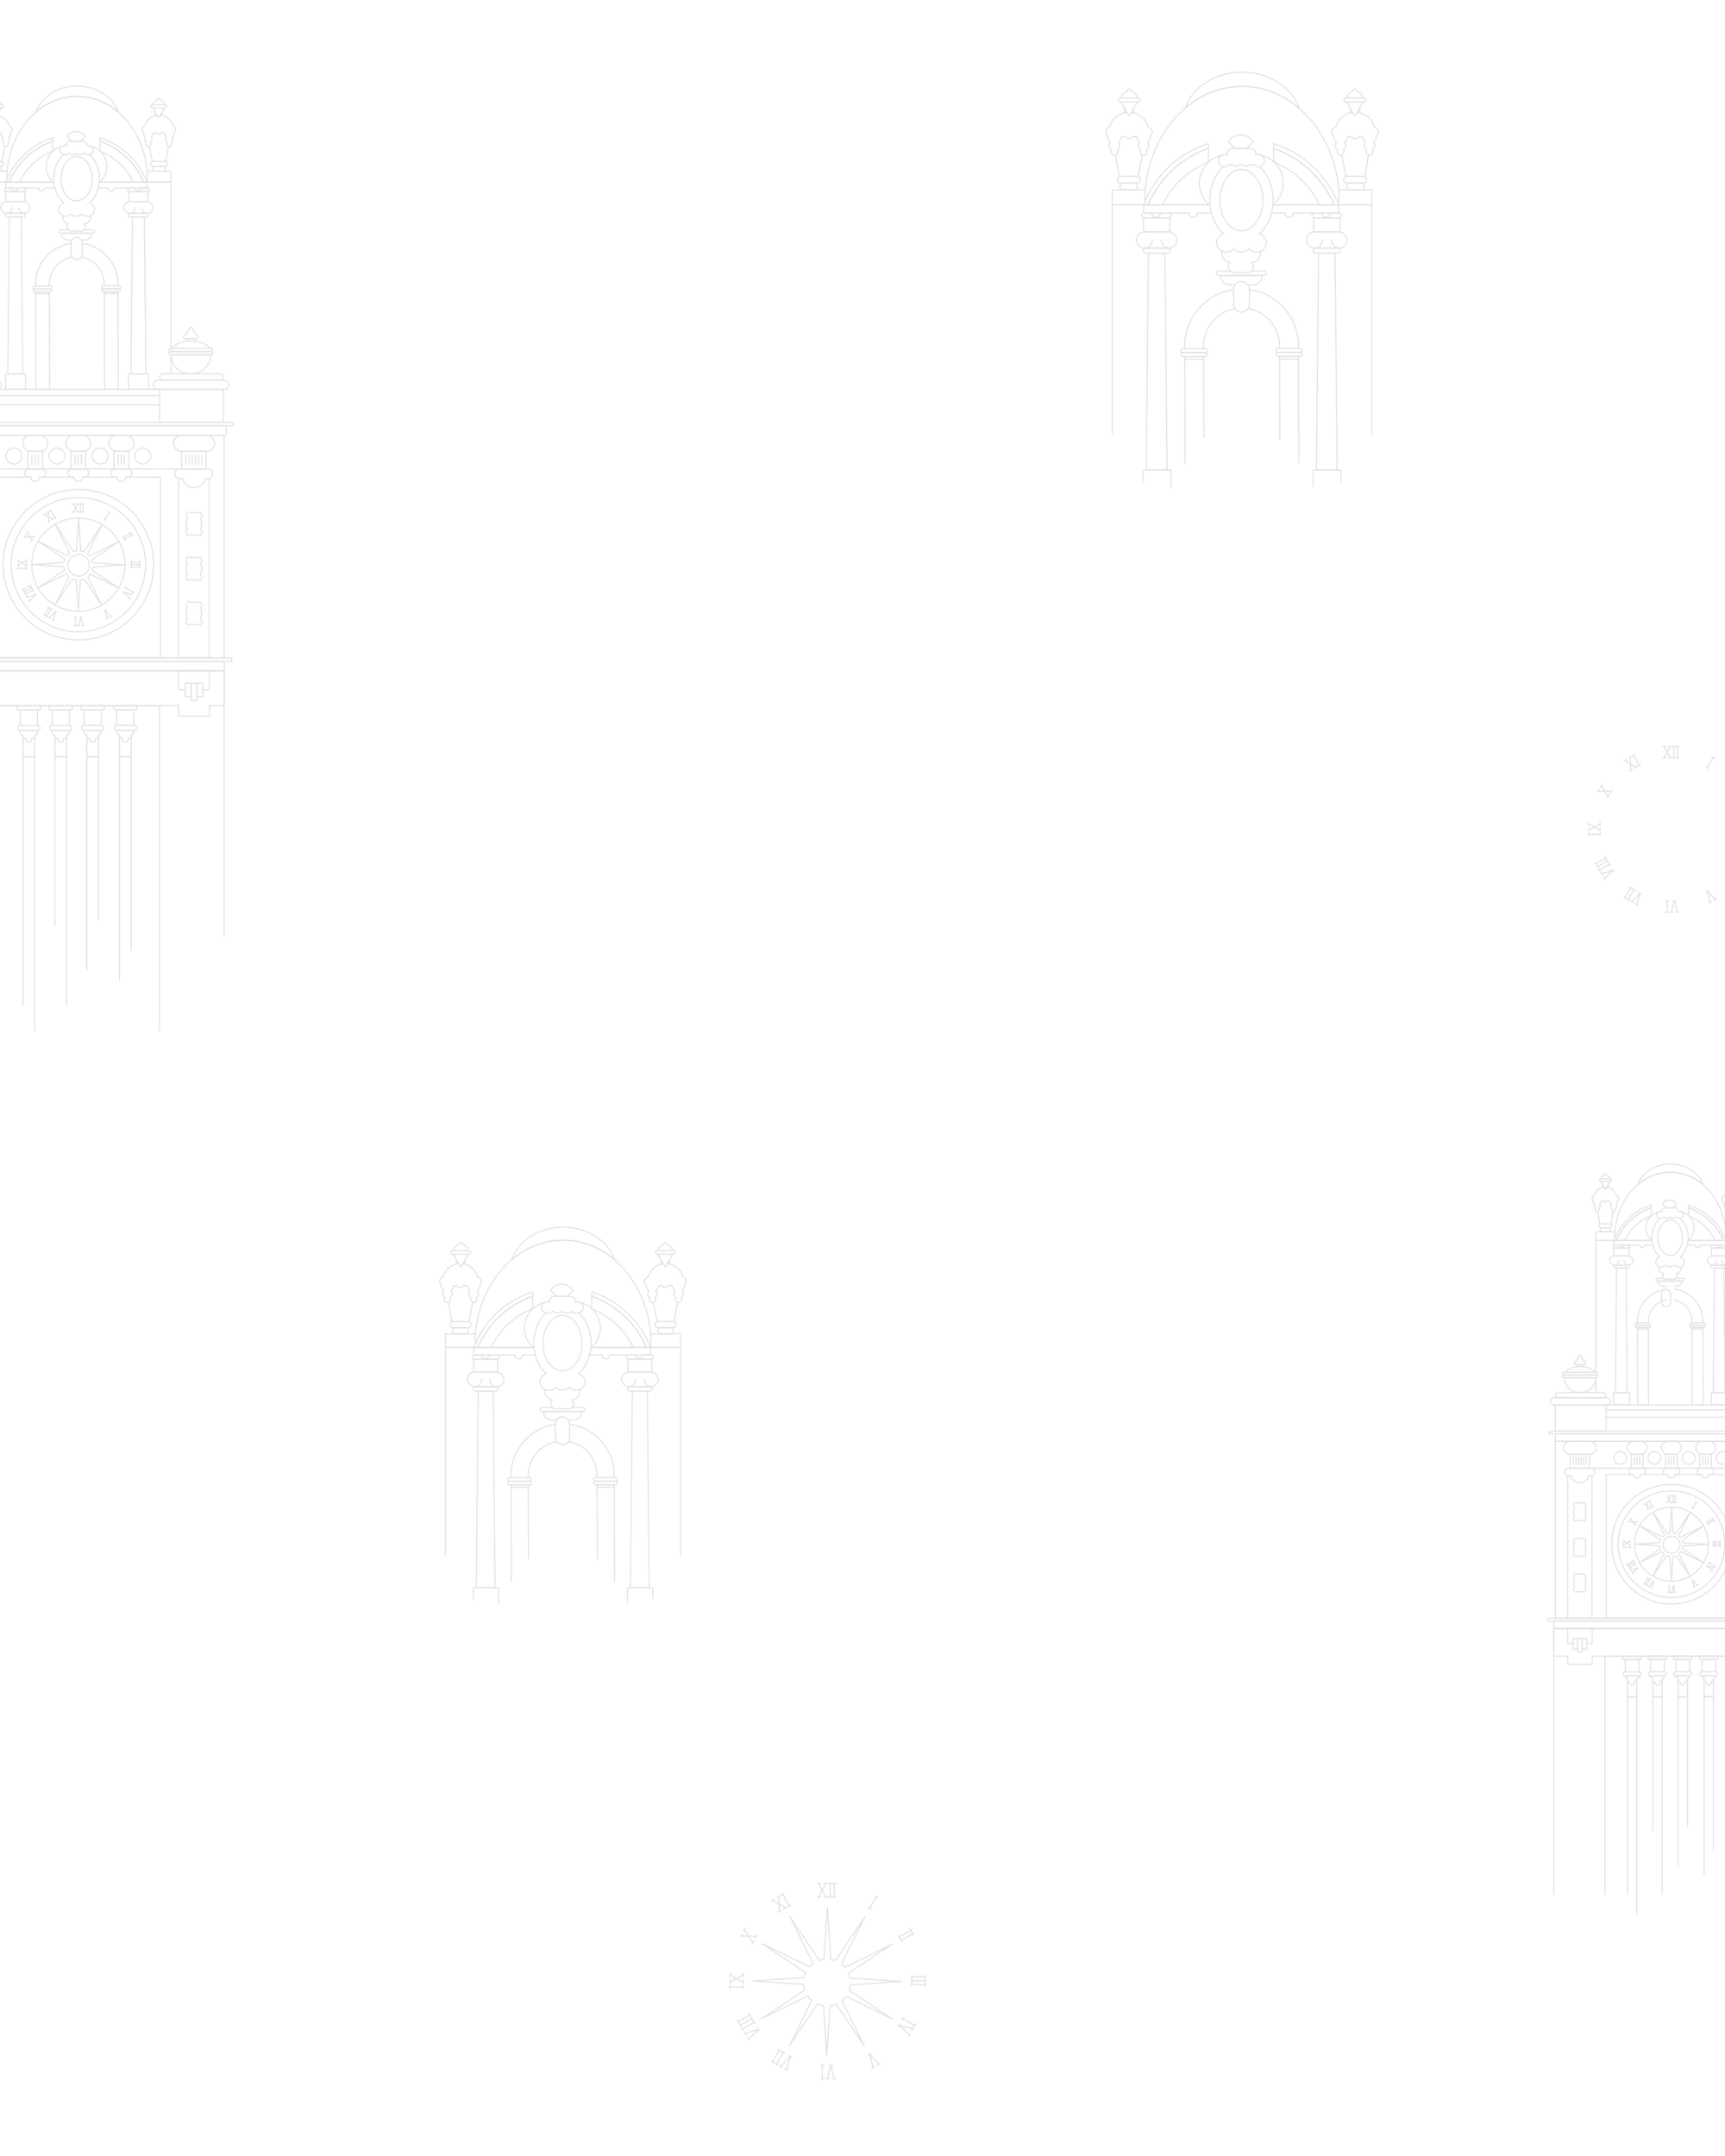 <svg
  xmlns="http://www.w3.org/2000/svg"
	viewBox="0 0 1600 2000"
>
	<style>
		.cls-1 {
      fill: none;
      stroke: #e2e2e2;
      stroke-linecap: round;
      stroke-linejoin: round;
    }
	</style>
	<g>
		<circle class="cls-1" cx="72.71" cy="523.83" r="69.83" />
		<circle class="cls-1" cx="72.71" cy="523.83" r="62.29" />
		<circle class="cls-1" cx="72.71" cy="523.83" r="43.21" />
		<path class="cls-1" d="M115.91,524h0L86.14,522a13.46,13.46,0,0,0-.91-2.88l25-16.62.28-.16-.13.06.11-.07-.28.15L83.1,515.81a13.71,13.71,0,0,0-2-1.92l13.42-27.11.16-.28-.08.12.06-.12-.16.27L77.55,511.95a13.59,13.59,0,0,0-2.6-.69l-2-30.29v0l-2,30.24a13.61,13.61,0,0,0-2.64.62L51.37,486.64l-.16-.28.06.12-.07-.11.16.27,13.38,27a13.7,13.7,0,0,0-2.12,1.9L35.54,502.3l-.28-.16.12.08-.12-.06.27.16L60.4,518.87a13.43,13.43,0,0,0-1,2.92l-29.7,1.94h0l29.43,1.93a13.46,13.46,0,0,0,.67,3.29L35.4,545.21l-.28.16.12-.06-.11.07.28-.15,26.12-12.81A13.72,13.72,0,0,0,64,535.06L51.13,561l-.16.28.08-.12-.06.12.16-.27,16-23.9a13.6,13.6,0,0,0,3.57,1l1.9,28.68v0l1.89-28.66a13.62,13.62,0,0,0,3.57-1l16.09,24,.16.28-.06-.12.07.11-.16-.27L81.42,535.16a13.69,13.69,0,0,0,2.41-2.58l26.24,12.87.28.16-.12-.08.12.06-.27-.16L85.62,529.15a13.66,13.66,0,0,0,.71-3.2Z" />
		<circle class="cls-1" cx="72.89" cy="524.44" r="10.01" />
		<rect class="cls-1" x="-62.88" y="403.73" width="270.74" height="206.51" />
		<polyline class="cls-1" points="194.09 443.93 194.09 610.25 165.69 610.25 165.69 444.01" />
		<rect class="cls-1" x="160.9" y="403.65" width="38.11" height="15.07" rx="7.54" ry="7.54" />
		<path class="cls-1" d="M193,435.07H166.89a4.51,4.51,0,1,0,0,9h2.58a10.82,10.82,0,0,0,21,0H193a4.51,4.51,0,0,0,0-9Z" />
		<rect class="cls-1" x="168.47" y="418.69" width="22.58" height="16.31" />
		<line class="cls-1" x1="172.35" y1="421.91" x2="172.35" y2="430.85" />
		<line class="cls-1" x1="175.3" y1="421.95" x2="175.3" y2="430.89" />
		<line class="cls-1" x1="178.25" y1="421.98" x2="178.25" y2="430.92" />
		<line class="cls-1" x1="181.2" y1="422.02" x2="181.2" y2="430.96" />
		<line class="cls-1" x1="184.15" y1="422.05" x2="184.15" y2="430.99" />
		<line class="cls-1" x1="187.1" y1="422.09" x2="187.1" y2="431.02" />
		<path class="cls-1" d="M185.79,491.76a14.87,14.87,0,0,0,.12-11.36,2.7,2.7,0,1,0-3.31-4.2,5.19,5.19,0,0,0-2.75-.82,5.12,5.12,0,0,0-2.48.67,2.7,2.7,0,1,0-3.46,4.05,14.87,14.87,0,0,0-.09,11.43,2.7,2.7,0,1,0,3.36,4.17,5,5,0,0,0,5.18.09,2.7,2.7,0,1,0,3.44-4Z" />
		<path class="cls-1" d="M185.79,533.29a14.87,14.87,0,0,0,.12-11.36,2.7,2.7,0,1,0-3.31-4.2,5.19,5.19,0,0,0-2.75-.82,5.12,5.12,0,0,0-2.48.67,2.7,2.7,0,1,0-3.46,4.05,14.87,14.87,0,0,0-.09,11.43,2.7,2.7,0,1,0,3.36,4.17,5,5,0,0,0,5.18.09,2.7,2.7,0,1,0,3.44-4Z" />
		<path class="cls-1" d="M185.79,574.82a14.87,14.87,0,0,0,.12-11.36,2.7,2.7,0,1,0-3.31-4.2,5.19,5.19,0,0,0-2.75-.82,5.12,5.12,0,0,0-2.48.67,2.7,2.7,0,1,0-3.46,4.05,14.87,14.87,0,0,0-.09,11.43,2.7,2.7,0,1,0,3.36,4.17,5,5,0,0,0,5.18.09,2.7,2.7,0,1,0,3.44-4Z" />
		<rect class="cls-1" x="-71.56" y="610.35" width="286.46" height="3.18" />
		<rect class="cls-1" x="-64.66" y="613.64" width="272.67" height="8.63" />
		<polyline class="cls-1" points="171.9 639.9 165.73 639.9 165.73 622.28 194.22 622.28 194.22 639.9 188.08 639.9" />
		<rect class="cls-1" x="171.92" y="633.74" width="5.29" height="12.63" />
		<rect class="cls-1" x="182.65" y="633.74" width="5.29" height="12.63" />
		<rect class="cls-1" x="177.26" y="633.74" width="5.29" height="15.96" />
		<rect class="cls-1" x="21.06" y="403.65" width="23.3" height="15.07" rx="7.54" ry="7.54" />
		<rect class="cls-1" x="25.9" y="418.69" width="13.61" height="16.31" />
		<line class="cls-1" x1="29.58" y1="421.91" x2="29.58" y2="430.85" />
		<line class="cls-1" x1="32.54" y1="421.95" x2="32.54" y2="430.89" />
		<line class="cls-1" x1="35.49" y1="421.98" x2="35.49" y2="430.92" />
		<path class="cls-1" d="M38.66,435H26.75a3.79,3.79,0,0,0,0,7.58h1.74a4.07,4.07,0,0,0,8.15,0h2a3.79,3.79,0,0,0,0-7.58Z" />
		<circle class="cls-1" cx="12.93" cy="423.05" r="7.41" />
		<circle class="cls-1" cx="132.48" cy="423.05" r="7.41" />
		<rect class="cls-1" x="61.01" y="403.65" width="23.3" height="15.07" rx="7.54" ry="7.54" />
		<rect class="cls-1" x="65.85" y="418.69" width="13.61" height="16.31" />
		<line class="cls-1" x1="69.54" y1="421.91" x2="69.54" y2="430.85" />
		<line class="cls-1" x1="72.49" y1="421.95" x2="72.49" y2="430.89" />
		<line class="cls-1" x1="75.44" y1="421.98" x2="75.44" y2="430.92" />
		<path class="cls-1" d="M78.62,435H66.7a3.79,3.79,0,0,0,0,7.58h1.74a4.07,4.07,0,0,0,8.15,0h2a3.79,3.79,0,0,0,0-7.58Z" />
		<circle class="cls-1" cx="52.89" cy="423.05" r="7.41" />
		<rect class="cls-1" x="100.96" y="403.65" width="23.3" height="15.07" rx="7.54" ry="7.54" />
		<rect class="cls-1" x="105.81" y="418.69" width="13.61" height="16.31" />
		<line class="cls-1" x1="109.49" y1="421.91" x2="109.49" y2="430.85" />
		<line class="cls-1" x1="112.44" y1="421.95" x2="112.44" y2="430.89" />
		<line class="cls-1" x1="115.39" y1="421.98" x2="115.39" y2="430.92" />
		<path class="cls-1" d="M118.57,435H106.66a3.79,3.79,0,1,0,0,7.58h1.74a4.07,4.07,0,0,0,8.15,0h2a3.79,3.79,0,0,0,0-7.58Z" />
		<circle class="cls-1" cx="92.84" cy="423.05" r="7.41" />
		<line class="cls-1" x1="-24.97" y1="435.06" x2="27.28" y2="435.06" />
		<line class="cls-1" x1="116.66" y1="435.06" x2="168.9" y2="435.06" />
		<line class="cls-1" x1="34.92" y1="434.94" x2="105.87" y2="434.99" />
		<polyline class="cls-1" points="116.6 442.6 148.89 442.6 148.89 610.17 -3.48 610.17 -3.48 442.6 28.46 442.6" />
		<line class="cls-1" x1="76.62" y1="442.6" x2="108.43" y2="442.6" />
		<line class="cls-1" x1="36.64" y1="442.6" x2="68.39" y2="442.6" />
		<polyline class="cls-1" points="-64.79 932.88 -64.79 622.29 207.85 622.29 207.85 867.81" />
		<polygon class="cls-1" points="208.12 622.4 -64.69 622.4 -64.69 654.55 -48.37 654.55 -48.37 664.27 -19.8 664.27 -19.8 654.55 165.71 654.55 165.71 664.27 194.29 664.27 194.29 654.55 208.12 654.55 208.12 622.4" />
		<polyline class="cls-1" points="-4.8 932.82 -4.8 654.75 147.87 654.75 147.87 956.06" />
		<polyline class="cls-1" points="32.24 683.2 32.24 702.19 21.36 702.19 21.35 683.2" />
		<polyline class="cls-1" points="18.82 673 18.82 658.61 34.78 658.61 34.78 673.03" />
		<polyline class="cls-1" points="21.36 932.85 21.36 702.19 32.24 702.19 32.24 956.09" />
		<rect class="cls-1" x="16.08" y="654.53" width="21.44" height="4.05" />
		<path class="cls-1" d="M18.77,679.28a2.6,2.6,0,0,0,2.56,2.6,2.52,2.52,0,0,0,2.83,3.18,2.57,2.57,0,0,0-.12.74,2.6,2.6,0,0,0,2.6,2.6l.16,0,.16,0a2.6,2.6,0,0,0,2.6-2.6,2.57,2.57,0,0,0-.12-.74,2.57,2.57,0,0,0,.3,0,2.58,2.58,0,0,0,2.52-3.21,2.6,2.6,0,0,0,2.56-2.6,2.56,2.56,0,0,0-.53-1.56h-15A2.55,2.55,0,0,0,18.77,679.28Z" />
		<path class="cls-1" d="M34.77,673H18.82a2.36,2.36,0,1,0,0,4.72H34.77a2.36,2.36,0,1,0,0-4.72Z" />
		<polyline class="cls-1" points="61.82 683.15 61.82 702.14 50.94 702.14 50.92 683.15" />
		<polyline class="cls-1" points="48.39 672.96 48.39 658.56 64.35 658.56 64.35 672.98" />
		<polyline class="cls-1" points="50.93 858.43 50.93 702.14 61.81 702.14 61.81 932.8" />
		<rect class="cls-1" x="45.65" y="654.48" width="21.44" height="4.05" />
		<path class="cls-1" d="M48.35,679.23a2.6,2.6,0,0,0,2.56,2.6A2.52,2.52,0,0,0,53.73,685a2.57,2.57,0,0,0-.12.74,2.6,2.6,0,0,0,2.6,2.6l.16,0,.16,0a2.6,2.6,0,0,0,2.6-2.6A2.57,2.57,0,0,0,59,685a2.57,2.57,0,0,0,.3,0,2.58,2.58,0,0,0,2.52-3.21,2.6,2.6,0,0,0,2.56-2.6,2.56,2.56,0,0,0-.53-1.56h-15A2.55,2.55,0,0,0,48.35,679.23Z" />
		<path class="cls-1" d="M64.35,672.95H48.4a2.36,2.36,0,1,0,0,4.72H64.35a2.36,2.36,0,1,0,0-4.72Z" />
		<polyline class="cls-1" points="91.39 683.1 91.39 702.09 80.51 702.09 80.5 683.1" />
		<polyline class="cls-1" points="77.97 672.91 77.97 658.51 93.93 658.51 93.93 672.93" />
		<polyline class="cls-1" points="80.51 900.22 80.51 702.09 91.39 702.09 91.39 853.74" />
		<rect class="cls-1" x="75.23" y="654.43" width="21.44" height="4.05" />
		<path class="cls-1" d="M77.92,679.18a2.6,2.6,0,0,0,2.56,2.6A2.52,2.52,0,0,0,83.31,685a2.57,2.57,0,0,0-.12.74,2.6,2.6,0,0,0,2.6,2.6l.16,0,.16,0a2.6,2.6,0,0,0,2.6-2.6,2.57,2.57,0,0,0-.12-.74,2.57,2.57,0,0,0,.3,0,2.58,2.58,0,0,0,2.52-3.21,2.6,2.6,0,0,0,2.56-2.6,2.56,2.56,0,0,0-.53-1.56h-15A2.55,2.55,0,0,0,77.92,679.18Z" />
		<path class="cls-1" d="M93.92,672.9H78a2.36,2.36,0,1,0,0,4.72H93.92a2.36,2.36,0,1,0,0-4.72Z" />
		<polyline class="cls-1" points="121.72 683.05 121.71 702.04 110.83 702.04 110.82 683.05" />
		<polyline class="cls-1" points="108.29 672.86 108.29 658.47 124.25 658.47 124.25 672.88" />
		<polyline class="cls-1" points="110.83 909.47 110.83 702.05 121.71 702.05 121.71 881.58" />
		<rect class="cls-1" x="105.55" y="654.38" width="21.44" height="4.05" />
		<path class="cls-1" d="M108.24,679.13a2.6,2.6,0,0,0,2.56,2.6,2.52,2.52,0,0,0,2.83,3.18,2.57,2.57,0,0,0-.12.74,2.6,2.6,0,0,0,2.6,2.6l.16,0,.16,0a2.6,2.6,0,0,0,2.6-2.6,2.57,2.57,0,0,0-.12-.74,2.57,2.57,0,0,0,.3,0,2.58,2.58,0,0,0,2.52-3.21,2.6,2.6,0,0,0,2.56-2.6,2.56,2.56,0,0,0-.53-1.56h-15A2.55,2.55,0,0,0,108.24,679.13Z" />
		<path class="cls-1" d="M124.24,672.85H108.3a2.36,2.36,0,1,0,0,4.72h15.95a2.36,2.36,0,1,0,0-4.72Z" />
		<rect class="cls-1" x="-69.75" y="391.76" width="286.46" height="3.18" />
		<rect class="cls-1" x="-62.86" y="395.05" width="272.67" height="8.63" />
		<rect class="cls-1" x="-68.74" y="352.71" width="70.15" height="8.46" rx="4.23" ry="4.23" />
		<rect class="cls-1" x="148.1" y="361.23" width="59.16" height="30.5" />
		<rect class="cls-1" x="142.22" y="352.71" width="70.15" height="8.46" rx="4.23" ry="4.23" />
		<rect class="cls-1" x="148.16" y="346.76" width="59.12" height="5.79" rx="2.9" ry="2.9" />
		<path class="cls-1" d="M158.64,329.3s0,.1,0,.14c0,9.57,8.23,17.32,18.38,17.32s18.38-7.76,18.38-17.32c0,0,0-.1,0-.14Z" />
		<rect class="cls-1" x="156.72" y="326.21" width="40.58" height="2.98" rx="1.49" ry="1.49" />
		<rect class="cls-1" x="156.72" y="323.17" width="40.58" height="2.98" rx="1.49" ry="1.49" />
		<path class="cls-1" d="M159.57,323.17c2.4-4,9.32-6.82,17.48-6.82s14.93,2.8,17.4,6.7" />
		<polyline class="cls-1" points="173.15 316.55 173.15 314.23 180.88 314.23 180.88 316.55" />
		<path class="cls-1" d="M182.08,310.74h0a1.8,1.8,0,0,0-.83-1,1.68,1.68,0,0,0,0-.2,1.74,1.74,0,0,0-1.25-1.66,1.63,1.63,0,0,0-.72-1.29s0-.06,0-.1a1.74,1.74,0,0,0-1.1-1.61,1.15,1.15,0,0,0,0-.12,1.21,1.21,0,1,0-2.4.12,1.74,1.74,0,0,0-1.07,1.6s0,.08,0,.12a1.63,1.63,0,0,0-.67,1.25,1.74,1.74,0,0,0-1.29,1.67c0,.05,0,.1,0,.15a1.8,1.8,0,0,0-.94,1.09,1.73,1.73,0,0,0,.08,3.47h10.14a1.74,1.74,0,0,0,0-3.47Z" />
		<line class="cls-1" x1="148.11" y1="375.46" x2="-4.39" y2="375.46" />
		<line class="cls-1" x1="-3.67" y1="367.02" x2="148.02" y2="367.02" />
		<line class="cls-1" x1="-3.6" y1="361.2" x2="148.87" y2="361.2" />
		<path class="cls-1" d="M33,265.41v-1.59a38.3,38.3,0,0,1,32.78-38" />
		<path class="cls-1" d="M45.71,270.79,46,361.27l-12.71,0L33,270.87" />
		<path class="cls-1" d="M66.73,238.55a25.58,25.58,0,0,0-21,25.24v1.47" />
		<path class="cls-1" d="M96.69,265.22V263A25.58,25.58,0,0,0,75.6,238.54" />
		<polyline class="cls-1" points="109.42 270.58 109.69 361.08 96.98 361.12 96.71 270.6" />
		<path class="cls-1" d="M76.43,225.81l1.31.2,1.29.25,1.28.29,1.26.33,1.24.37,1.23.42,1.21.46,1.19.49,1.17.53,1.14.57,1.12.61L91,231l1.08.68,1.05.71,1,.75,1,.78,1,.81.95.84.92.87.89.9q.44.46.86.93t.83,1q.41.49.8,1t.76,1q.37.51.73,1t.7,1.07q.34.54.66,1.09t.63,1.11q.3.56.59,1.14t.55,1.16q.27.58.51,1.18t.48,1.2q.23.6.44,1.22t.4,1.24q.19.62.35,1.25t.31,1.27q.15.64.27,1.29t.23,1.3q.1.66.18,1.32t.14,1.33c0,.27,0,.54.08.81s0,.32,0,.48v3.46" />
		<rect class="cls-1" x="30.59" y="265.37" width="17.56" height="2.68" rx="1.34" ry="1.34" transform="translate(-0.81 0.12) rotate(-0.17)" />
		<rect class="cls-1" x="30.59" y="268.07" width="17.56" height="2.68" rx="1.34" ry="1.34" transform="translate(-0.82 0.12) rotate(-0.17)" />
		<rect class="cls-1" x="33.02" y="270.73" width="12.69" height="1.74" transform="translate(-0.82 0.12) rotate(-0.17)" />
		<rect class="cls-1" x="94.3" y="265.18" width="17.56" height="2.68" rx="1.34" ry="1.34" transform="translate(-0.81 0.31) rotate(-0.17)" />
		<rect class="cls-1" x="94.31" y="267.88" width="17.56" height="2.68" rx="1.34" ry="1.34" transform="translate(-0.82 0.31) rotate(-0.17)" />
		<rect class="cls-1" x="96.72" y="270.56" width="12.69" height="1.74" transform="translate(-0.82 0.31) rotate(-0.17)" />
		<rect class="cls-1" x="65.83" y="220.34" width="10.56" height="20.52" rx="5.28" ry="5.28" transform="translate(-0.7 0.22) rotate(-0.17)" />
		<path class="cls-1" d="M75.56,222.57h3.37a6.31,6.31,0,0,0,6.27-6.19l-28.2.09a6.31,6.31,0,0,0,6.31,6.15h3.42" />
		<path class="cls-1" d="M78.29,213.27l7.95,0a1.5,1.5,0,0,1,1.5,1.49h0a1.5,1.5,0,0,1-1.49,1.5L56,216.34a1.5,1.5,0,0,1-1.5-1.49h0a1.5,1.5,0,0,1,1.49-1.5l7.51,0" />
		<path class="cls-1" d="M17.31,192.35a5.4,5.4,0,0,0,5.2,5.59" />
		<rect class="cls-1" x="5.07" y="346.91" width="18.68" height="14.03" />
		<polygon class="cls-1" points="19.73 201.26 8.66 201.26 7.23 346.81 21.15 346.81 19.73 201.26" />
		<rect class="cls-1" x="5.03" y="197.88" width="18.31" height="3.37" rx="1.68" ry="1.68" />
		<rect class="cls-1" x="0.64" y="187.12" width="27.1" height="10.84" rx="5.42" ry="5.42" />
		<path class="cls-1" d="M11.25,192.37A5.4,5.4,0,0,1,6.05,198" />
		<rect class="cls-1" x="5.34" y="177.72" width="17.71" height="9.29" />
		<path class="cls-1" d="M22.39,177.71H6a1.67,1.67,0,0,1-1.85-1.61h0A1.78,1.78,0,0,1,6,174.42H22.39a1.78,1.78,0,0,1,1.85,1.68h0A1.67,1.67,0,0,1,22.39,177.71Z" />
		<path class="cls-1" d="M131.49,192.36a5.4,5.4,0,0,0,5.2,5.59" />
		<rect class="cls-1" x="119.24" y="346.92" width="18.68" height="14.03" />
		<polygon class="cls-1" points="133.9 201.27 122.83 201.27 121.41 346.82 135.33 346.82 133.9 201.27" />
		<rect class="cls-1" x="119.21" y="197.89" width="18.31" height="3.37" rx="1.68" ry="1.68" />
		<rect class="cls-1" x="114.81" y="187.13" width="27.1" height="10.84" rx="5.42" ry="5.42" />
		<path class="cls-1" d="M125.43,192.38a5.4,5.4,0,0,1-5.2,5.59" />
		<rect class="cls-1" x="119.51" y="177.73" width="17.71" height="9.29" />
		<path class="cls-1" d="M136.57,177.72H120.16a1.67,1.67,0,0,1-1.85-1.61h0a1.78,1.78,0,0,1,1.85-1.68h16.41a1.78,1.78,0,0,1,1.85,1.68h0A1.67,1.67,0,0,1,136.57,177.72Z" />
		<path class="cls-1" d="M48.94,131v-3.2a68.77,68.77,0,0,0-43.49,41.1l.06,0H8.38A68.71,68.71,0,0,1,48.94,131Z" />
		<path class="cls-1" d="M48.94,140.27V131A68.71,68.71,0,0,0,8.38,168.93h9.81A57,57,0,0,1,48.94,140.27Z" />
		<path class="cls-1" d="M49.51,168.91l-31.31,0H5.42v5.48H11a2.83,2.83,0,1,0,5.66,0H35.74a2.83,2.83,0,0,0,5.66,0h9.49" />
		<ellipse class="cls-1" cx="71.08" cy="165.77" rx="14.44" ry="20.56" />
		<path class="cls-1" d="M59,143.36c-5.52,4.92-9.14,13.12-9.14,22.41s3.69,17.66,9.32,22.56a6.32,6.32,0,0,0-4.77,6A6.43,6.43,0,0,0,61,200.62a6.7,6.7,0,0,0,5-2.25,6.79,6.79,0,0,0,10.09,0,6.7,6.7,0,0,0,5,2.25,6.43,6.43,0,0,0,6.58-6.27,6.32,6.32,0,0,0-4.77-6c5.62-4.9,9.32-13.18,9.32-22.56,0-9.23-3.57-17.39-9-22.32" />
		<path class="cls-1" d="M58.22,200a6.07,6.07,0,0,0-.18,1.48,6.43,6.43,0,0,0,5.37,6.22,4.05,4.05,0,0,0-1.09,2.75,4.3,4.3,0,0,0,4.4,4.19,4.55,4.55,0,0,0,2-.48,4.58,4.58,0,0,0,4.07,0,4.55,4.55,0,0,0,2,.48,4.3,4.3,0,0,0,4.4-4.19,4.05,4.05,0,0,0-1-2.7,6.45,6.45,0,0,0,5.71-6.27,6.08,6.08,0,0,0-.14-1.28" />
		<path class="cls-1" d="M81.85,135.19a5.4,5.4,0,0,0-1.14.12,3.41,3.41,0,0,0,.06-.58,3.75,3.75,0,0,0-3.83-3.65H65.22a3.75,3.75,0,0,0-3.83,3.65,3.41,3.41,0,0,0,.06.58,5.4,5.4,0,0,0-1.14-.12c-2.63,0-4.76,1.86-4.76,4.15s2.13,4.15,4.76,4.15a5.06,5.06,0,0,0,3.59-1.43,5.22,5.22,0,0,0,7.18,0,5.22,5.22,0,0,0,7.18,0,5.06,5.06,0,0,0,3.59,1.43c2.63,0,4.76-1.86,4.76-4.15S84.47,135.19,81.85,135.19Z" />
		<path class="cls-1" d="M49.92,169.32a19.2,19.2,0,0,1-7.07-14.86,19.52,19.52,0,0,1,16-19" />
		<path class="cls-1" d="M92.27,169.07a19.19,19.19,0,0,0,6.85-14.67,19.52,19.52,0,0,0-16-19" />
		<path class="cls-1" d="M92,169.26l.22-.19" />
		<path class="cls-1" d="M70.61,122h0c-3.86.09-7.1,2-8.26,4.75L66.81,131h7.6l4.46-4.25C77.71,124,74.47,122.08,70.61,122Z" />
		<path class="cls-1" d="M92.75,131v-3.2a68.77,68.77,0,0,1,43.49,41.1l-.06,0h-2.87A68.71,68.71,0,0,0,92.75,131Z" />
		<path class="cls-1" d="M92.74,140v-9a68.71,68.71,0,0,1,40.56,37.91H123.5A57.13,57.13,0,0,0,93,140.4" />
		<path class="cls-1" d="M92.19,168.91l31.31,0h12.77v5.48h-5.6a2.83,2.83,0,1,1-5.66,0H106a2.83,2.83,0,0,1-5.66,0H90.81" />
		<polyline class="cls-1" points="-15.66 323.02 -15.66 168.92 48.92 168.92" />
		<line class="cls-1" x1="158.63" y1="329.27" x2="158.63" y2="346.77" />
		<polyline class="cls-1" points="91.79 168.92 158.63 168.92 158.63 323.17" />
		<polyline class="cls-1" points="5.36 168.89 -15.66 168.89 -15.66 158.9 6.47 158.9 6.46 166.5" />
		<path class="cls-1" d="M4.58,135.44,2,148.9a3.92,3.92,0,0,1-.28,1" />
		<path class="cls-1" d="M1.14,100a5.76,5.76,0,0,1-.5,1.13h0L-3.94,109a.35.35,0,0,1-.6,0l-4.57-7.92h0A5.76,5.76,0,0,1-9.62,100" />
		<rect class="cls-1" x="-11.6" y="97.18" width="14.71" height="2.71" rx="1.36" ry="1.36" />
		<path class="cls-1" d="M1.27,97.13a5.64,5.64,0,0,0-4.18-4.32,1.34,1.34,0,0,0,0-.21,1.35,1.35,0,0,0-1.35-1.35A1.35,1.35,0,0,0-5.6,92.6a1.34,1.34,0,0,0,0,.21,5.64,5.64,0,0,0-4.19,4.35" />
		<rect class="cls-1" x="-12.12" y="149.72" width="15.52" height="4.53" rx="2.27" ry="2.27" />
		<rect class="cls-1" x="-10.55" y="154.31" width="11.95" height="4.53" rx="2.27" ry="2.27" />
		<path class="cls-1" d="M-6,106.84a13.35,13.35,0,0,0-11.33,9.75,3.3,3.3,0,0,0-2.59,3.22,3.28,3.28,0,0,0,1.25,2.57,4.58,4.58,0,0,0-.07.78,4.58,4.58,0,0,0,1.94,3.74,3.45,3.45,0,0,0-.82,2.22,3.47,3.47,0,0,0,1.65,2.95,2.25,2.25,0,0,0-.44,1.33,2.27,2.27,0,0,0,2.27,2.27,2.27,2.27,0,0,0,2.27-2.27,2.25,2.25,0,0,0-.44-1.33,3.47,3.47,0,0,0,1.65-2.95,3.45,3.45,0,0,0-.82-2.22,4.58,4.58,0,0,0,1.93-3.58,3.3,3.3,0,0,0,.6.06,3.27,3.27,0,0,0,1.69-.48,3.28,3.28,0,0,0,2.81,1.6A3.28,3.28,0,0,0-1.5,122.7a3.27,3.27,0,0,0,2,.67,3.21,3.21,0,0,0,.32,0,4.58,4.58,0,0,0,1.93,3.55,3.44,3.44,0,0,0,.82,5.17,2.27,2.27,0,1,0,3.66,0A3.44,3.44,0,0,0,8,126.9a4.56,4.56,0,0,0,1.92-4.23,3.28,3.28,0,0,0-1.44-5.84,13.35,13.35,0,0,0-11.32-10" />
		<path class="cls-1" d="M109.83,104C105,90,89.73,79.81,71.56,79.81S38.07,90,33.28,104C44,94.83,57.26,89.4,71.56,89.4S99.08,94.83,109.83,104Z" />
		<path class="cls-1" d="M71.56,89.4C57.26,89.4,44,94.83,33.28,104,18.54,116.65,8.43,136.35,6.55,158.9" />
		<polyline class="cls-1" points="137.63 168.89 158.64 168.89 158.64 158.9 136.51 158.9 136.52 169.01" />
		<path class="cls-1" d="M153.76,150a3.89,3.89,0,0,0,.31-1.09l2.22-13.34" />
		<path class="cls-1" d="M138.4,135.44,141,148.9a3.92,3.92,0,0,0,.28,1" />
		<line class="cls-1" x1="144.06" y1="104.1" x2="144.06" y2="107.18" />
		<line class="cls-1" x1="150.39" y1="107.18" x2="150.39" y2="104.12" />
		<path class="cls-1" d="M141.85,100a5.76,5.76,0,0,0,.5,1.13h0l4.57,7.92a.35.35,0,0,0,.6,0l4.57-7.92h0a5.76,5.76,0,0,0,.51-1.14" />
		<rect class="cls-1" x="139.87" y="97.18" width="14.71" height="2.71" rx="1.36" ry="1.36" transform="translate(294.45 197.08) rotate(-180)" />
		<path class="cls-1" d="M141.71,97.13a5.64,5.64,0,0,1,4.18-4.32,1.35,1.35,0,1,1,2.66,0,5.64,5.64,0,0,1,4.19,4.35" />
		<rect class="cls-1" x="139.59" y="149.72" width="15.52" height="4.53" rx="2.27" ry="2.27" transform="translate(294.69 303.98) rotate(-180)" />
		<rect class="cls-1" x="141.59" y="154.31" width="11.95" height="4.53" rx="2.27" ry="2.27" transform="translate(295.12 313.15) rotate(180)" />
		<path class="cls-1" d="M148.93,106.84a13.35,13.35,0,0,1,11.33,9.75,3.29,3.29,0,0,1,1.35,5.79,4.55,4.55,0,0,1-1.87,4.53,3.44,3.44,0,0,1-.82,5.17,2.27,2.27,0,1,1-3.66,0,3.44,3.44,0,0,1-.82-5.17,4.58,4.58,0,0,1-1.93-3.58,3.16,3.16,0,0,1-2.29-.42,3.26,3.26,0,0,1-5.72-.19,3.27,3.27,0,0,1-2,.67,3.21,3.21,0,0,1-.32,0,4.58,4.58,0,0,1-1.93,3.55,3.44,3.44,0,0,1-.82,5.17,2.27,2.27,0,1,1-3.66,0,3.44,3.44,0,0,1-.83-5.17,4.56,4.56,0,0,1-1.92-4.23,3.28,3.28,0,0,1,1.44-5.84,13.35,13.35,0,0,1,11.32-10" />
		<path class="cls-1" d="M71.43,89.4c14.3,0,27.52,5.43,38.28,14.63,14.74,12.61,24.85,32.31,26.73,54.87" />
		<line class="cls-1" x1="101.46" y1="474.76" x2="97.27" y2="482" />
		<line class="cls-1" x1="100.41" y1="474.54" x2="102.15" y2="475.54" />
		<line class="cls-1" x1="96.57" y1="481.19" x2="98.31" y2="482.19" />
		<line class="cls-1" x1="121.47" y1="494.2" x2="114.22" y2="498.37" />
		<line class="cls-1" x1="120.66" y1="493.48" x2="121.67" y2="495.22" />
		<line class="cls-1" x1="114.02" y1="497.33" x2="115.03" y2="499.07" />
		<line class="cls-1" x1="122.6" y1="496.13" x2="115.35" y2="500.31" />
		<line class="cls-1" x1="121.79" y1="495.42" x2="122.8" y2="497.15" />
		<line class="cls-1" x1="115.15" y1="499.26" x2="116.16" y2="501" />
		<line class="cls-1" x1="103.63" y1="571.29" x2="101.87" y2="572.27" />
		<line class="cls-1" x1="98.23" y1="565.5" x2="96.48" y2="566.48" />
		<line class="cls-1" x1="100.3" y1="573.16" x2="98.55" y2="574.14" />
		<line class="cls-1" x1="102.75" y1="571.57" x2="97.39" y2="566.01" />
		<line class="cls-1" x1="99.33" y1="573.44" x2="97.37" y2="565.97" />
		<line class="cls-1" x1="70.07" y1="580.58" x2="70.11" y2="572.21" />
		<line class="cls-1" x1="71.1" y1="580.24" x2="69.08" y2="580.24" />
		<line class="cls-1" x1="71.11" y1="572.56" x2="69.1" y2="572.56" />
		<line class="cls-1" x1="77.81" y1="580.24" x2="75.8" y2="580.23" />
		<line class="cls-1" x1="75.94" y1="572.54" x2="73.93" y2="572.54" />
		<line class="cls-1" x1="74" y1="580.24" x2="71.99" y2="580.23" />
		<line class="cls-1" x1="76.91" y1="580.05" x2="74.96" y2="572.58" />
		<line class="cls-1" x1="73.01" y1="580.01" x2="74.96" y2="572.53" />
		<line class="cls-1" x1="43.33" y1="571.94" x2="47.54" y2="564.71" />
		<line class="cls-1" x1="44.39" y1="572.17" x2="42.64" y2="571.16" />
		<line class="cls-1" x1="48.23" y1="565.52" x2="46.49" y2="564.51" />
		<line class="cls-1" x1="41.14" y1="570.68" x2="45.34" y2="563.45" />
		<line class="cls-1" x1="42.19" y1="570.91" x2="40.45" y2="569.9" />
		<line class="cls-1" x1="46.04" y1="564.26" x2="44.29" y2="563.25" />
		<line class="cls-1" x1="50.21" y1="575.51" x2="48.47" y2="574.5" />
		<line class="cls-1" x1="52.43" y1="567.91" x2="50.68" y2="566.91" />
		<line class="cls-1" x1="46.9" y1="573.61" x2="45.16" y2="572.6" />
		<line class="cls-1" x1="49.52" y1="574.9" x2="51.56" y2="567.45" />
		<line class="cls-1" x1="46.17" y1="572.92" x2="51.58" y2="567.41" />
		<line class="cls-1" x1="23.62" y1="551.59" x2="30.9" y2="547.47" />
		<line class="cls-1" x1="24.41" y1="552.31" x2="23.42" y2="550.57" />
		<line class="cls-1" x1="31.09" y1="548.51" x2="30.09" y2="546.77" />
		<line class="cls-1" x1="22.36" y1="549.39" x2="29.64" y2="545.27" />
		<line class="cls-1" x1="23.16" y1="550.12" x2="22.16" y2="548.37" />
		<line class="cls-1" x1="29.83" y1="546.32" x2="28.83" y2="544.57" />
		<line class="cls-1" x1="21.15" y1="547.34" x2="28.44" y2="543.22" />
		<line class="cls-1" x1="21.95" y1="548.07" x2="20.96" y2="546.32" />
		<line class="cls-1" x1="28.63" y1="544.27" x2="27.63" y2="542.52" />
		<line class="cls-1" x1="27.76" y1="558.14" x2="26.76" y2="556.39" />
		<line class="cls-1" x1="33.5" y1="552.7" x2="32.51" y2="550.95" />
		<line class="cls-1" x1="25.86" y1="554.83" x2="24.86" y2="553.08" />
		<line class="cls-1" x1="27.47" y1="557.26" x2="32.99" y2="551.86" />
		<line class="cls-1" x1="25.57" y1="553.86" x2="33.03" y2="551.84" />
		<line class="cls-1" x1="16.37" y1="527.23" x2="24.73" y2="527.2" />
		<line class="cls-1" x1="16.71" y1="528.25" x2="16.69" y2="526.24" />
		<line class="cls-1" x1="24.39" y1="528.21" x2="24.37" y2="526.2" />
		<line class="cls-1" x1="16.71" y1="525.21" x2="16.7" y2="523.2" />
		<line class="cls-1" x1="16.68" y1="521.39" x2="16.67" y2="519.38" />
		<line class="cls-1" x1="24.4" y1="525.14" x2="24.38" y2="523.13" />
		<line class="cls-1" x1="24.36" y1="521.33" x2="24.35" y2="519.32" />
		<line class="cls-1" x1="16.89" y1="524.3" x2="24.2" y2="520.19" />
		<line class="cls-1" x1="16.77" y1="520.3" x2="24.29" y2="524.3" />
		<line class="cls-1" x1="24.64" y1="495.11" x2="25.64" y2="493.37" />
		<line class="cls-1" x1="31.31" y1="498.93" x2="32.31" y2="497.19" />
		<line class="cls-1" x1="22.75" y1="498.42" x2="23.75" y2="496.68" />
		<line class="cls-1" x1="29.41" y1="502.24" x2="30.41" y2="500.5" />
		<line class="cls-1" x1="23.35" y1="497.73" x2="31.74" y2="497.87" />
		<line class="cls-1" x1="25.27" y1="494.21" x2="29.74" y2="501.46" />
		<line class="cls-1" x1="40.59" y1="477.34" x2="42.33" y2="476.34" />
		<line class="cls-1" x1="43.89" y1="475.43" x2="45.63" y2="474.42" />
		<line class="cls-1" x1="44.45" y1="483.99" x2="46.19" y2="482.98" />
		<line class="cls-1" x1="47.75" y1="482.07" x2="49.49" y2="481.06" />
		<line class="cls-1" x1="41.46" y1="477.05" x2="48.65" y2="481.37" />
		<line class="cls-1" x1="44.88" y1="474.96" x2="45.12" y2="483.48" />
		<line class="cls-1" x1="46.92" y1="473.29" x2="51.08" y2="480.54" />
		<line class="cls-1" x1="46.2" y1="474.09" x2="47.94" y2="473.08" />
		<line class="cls-1" x1="50.04" y1="480.74" x2="51.78" y2="479.73" />
		<line class="cls-1" x1="67.1" y1="467.44" x2="69.11" y2="467.43" />
		<line class="cls-1" x1="70.91" y1="467.43" x2="72.93" y2="467.42" />
		<line class="cls-1" x1="67.13" y1="475.12" x2="69.14" y2="475.12" />
		<line class="cls-1" x1="70.94" y1="475.11" x2="72.95" y2="475.1" />
		<line class="cls-1" x1="68.01" y1="467.62" x2="72.08" y2="474.95" />
		<line class="cls-1" x1="72.01" y1="467.52" x2="67.97" y2="475.02" />
		<line class="cls-1" x1="74.61" y1="467.08" x2="74.6" y2="475.45" />
		<line class="cls-1" x1="73.58" y1="467.42" x2="75.59" y2="467.41" />
		<line class="cls-1" x1="73.59" y1="475.1" x2="75.6" y2="475.09" />
		<line class="cls-1" x1="76.99" y1="467.09" x2="76.98" y2="475.46" />
		<line class="cls-1" x1="75.96" y1="467.43" x2="77.97" y2="467.42" />
		<line class="cls-1" x1="75.97" y1="475.11" x2="77.98" y2="475.1" />
		<line class="cls-1" x1="129.8" y1="521.33" x2="121.43" y2="521.29" />
		<line class="cls-1" x1="129.46" y1="520.3" x2="129.46" y2="522.31" />
		<line class="cls-1" x1="121.78" y1="520.29" x2="121.78" y2="522.3" />
		<line class="cls-1" x1="129.8" y1="523.57" x2="121.43" y2="523.54" />
		<line class="cls-1" x1="129.46" y1="522.54" x2="129.46" y2="524.56" />
		<line class="cls-1" x1="121.78" y1="522.53" x2="121.78" y2="524.54" />
		<line class="cls-1" x1="129.8" y1="525.82" x2="121.43" y2="525.79" />
		<line class="cls-1" x1="129.47" y1="524.8" x2="129.46" y2="526.81" />
		<line class="cls-1" x1="121.79" y1="524.78" x2="121.78" y2="526.79" />
		<line class="cls-1" x1="123.61" y1="549.55" x2="116.37" y2="545.36" />
		<line class="cls-1" x1="123.83" y1="548.5" x2="122.83" y2="550.24" />
		<line class="cls-1" x1="117.18" y1="544.66" x2="116.17" y2="546.41" />
		<line class="cls-1" x1="122.67" y1="550.59" x2="121.66" y2="552.34" />
		<line class="cls-1" x1="115.06" y1="548.39" x2="114.06" y2="550.13" />
		<line class="cls-1" x1="120.77" y1="553.9" x2="119.77" y2="555.65" />
		<line class="cls-1" x1="122.06" y1="551.29" x2="114.6" y2="549.26" />
		<line class="cls-1" x1="120.08" y1="554.64" x2="114.56" y2="549.24" />
		<circle class="cls-1" cx="1550.33" cy="1432.48" r="55.46" />
		<circle class="cls-1" cx="1550.33" cy="1432.48" r="49.48" />
		<circle class="cls-1" cx="1550.33" cy="1432.48" r="34.32" />
		<path class="cls-1" d="M1584.65,1432.62h0l-23.65-1.55a10.69,10.69,0,0,0-.73-2.29l19.84-13.2.22-.13-.1,0,.09-.06-.22.12-21.52,10.56a10.89,10.89,0,0,0-1.62-1.53l10.66-21.53.13-.22-.06.09,0-.09-.13.22-13.43,20a10.8,10.8,0,0,0-2.07-.55l-1.59-24.06v0l-1.59,24a10.81,10.81,0,0,0-2.1.49l-13.43-20-.13-.22,0,.1-.06-.09.12.22L1544,1424.4a10.88,10.88,0,0,0-1.69,1.51l-21.49-10.54-.22-.13.09.06-.09,0,.22.13,19.75,13.14a10.66,10.66,0,0,0-.8,2.32l-23.59,1.54h0l23.38,1.53a10.69,10.69,0,0,0,.53,2.62l-19.37,12.89-.22.13.1,0-.09.06.22-.12,20.74-10.18a10.9,10.9,0,0,0,1.93,2.1L1533.19,1462l-.13.22.06-.09,0,.09.13-.22,12.75-19a10.8,10.8,0,0,0,2.84.81l1.51,22.78v0l1.5-22.77a10.81,10.81,0,0,0,2.83-.77l12.78,19,.13.22,0-.1.06.09-.12-.22-10.2-20.6a10.87,10.87,0,0,0,1.92-2.05l20.84,10.22.22.13-.09-.06.09,0-.22-.13-19.43-12.93a10.85,10.85,0,0,0,.57-2.55Z" />
		<circle class="cls-1" cx="1550.48" cy="1432.96" r="7.95" />
		<rect class="cls-1" x="1442.65" y="1337.08" width="215.03" height="164.02" />
		<polyline class="cls-1" points="1476.62 1369.01 1476.62 1501.11 1454.06 1501.11 1454.06 1369.07" />
		<rect class="cls-1" x="1450.26" y="1337.02" width="30.27" height="11.97" rx="5.98" ry="5.98" />
		<path class="cls-1" d="M1475.77,1362H1455a3.58,3.58,0,1,0,0,7.16h2.05a8.59,8.59,0,0,0,16.65,0h2.05a3.58,3.58,0,0,0,0-7.16Z" />
		<rect class="cls-1" x="1456.27" y="1348.97" width="17.93" height="12.96" />
		<line class="cls-1" x1="1459.35" y1="1351.53" x2="1459.35" y2="1358.63" />
		<line class="cls-1" x1="1461.69" y1="1356.13" x2="1461.69" y2="1358.65" />
		<line class="cls-1" x1="1461.69" y1="1351.55" x2="1461.69" y2="1356.13" />
		<line class="cls-1" x1="1464.04" y1="1351.58" x2="1464.04" y2="1358.68" />
		<line class="cls-1" x1="1466.38" y1="1351.61" x2="1466.38" y2="1358.71" />
		<line class="cls-1" x1="1468.73" y1="1351.64" x2="1468.73" y2="1358.74" />
		<line class="cls-1" x1="1471.07" y1="1351.66" x2="1471.07" y2="1358.76" />
		<path class="cls-1" d="M1470,1407a11.81,11.81,0,0,0,.1-9,2.15,2.15,0,1,0-2.63-3.34,4.12,4.12,0,0,0-2.19-.65,4.06,4.06,0,0,0-2,.53,2.15,2.15,0,1,0-2.75,3.22,11.81,11.81,0,0,0-.07,9.08,2.15,2.15,0,1,0,2.67,3.31,4,4,0,0,0,4.11.07A2.15,2.15,0,1,0,1470,1407Z" />
		<path class="cls-1" d="M1470,1440a11.81,11.81,0,0,0,.1-9,2.15,2.15,0,1,0-2.63-3.34,4.12,4.12,0,0,0-2.19-.65,4.06,4.06,0,0,0-2,.53,2.15,2.15,0,1,0-2.75,3.22,11.81,11.81,0,0,0-.07,9.08,2.15,2.15,0,1,0,2.67,3.31,4,4,0,0,0,4.11.07A2.15,2.15,0,1,0,1470,1440Z" />
		<path class="cls-1" d="M1470,1473a11.81,11.81,0,0,0,.1-9,2.15,2.15,0,1,0-2.63-3.34,4.12,4.12,0,0,0-2.19-.65,4.06,4.06,0,0,0-2,.53,2.15,2.15,0,1,0-2.75,3.22,11.81,11.81,0,0,0-.07,9.08,2.15,2.15,0,1,0,2.67,3.31,4,4,0,0,0,4.11.07A2.15,2.15,0,1,0,1470,1473Z" />
		<rect class="cls-1" x="1435.75" y="1501.19" width="227.52" height="2.53" />
		<rect class="cls-1" x="1441.23" y="1503.81" width="216.57" height="6.85" />
		<polyline class="cls-1" points="1459.08 1524.67 1454.18 1524.67 1454.18 1510.67 1476.81 1510.67 1476.81 1524.67 1471.93 1524.67" />
		<rect class="cls-1" x="1459.1" y="1519.77" width="4.2" height="10.03" />
		<rect class="cls-1" x="1467.62" y="1519.77" width="4.2" height="10.03" />
		<rect class="cls-1" x="1463.34" y="1519.77" width="4.2" height="12.68" />
		<rect class="cls-1" x="1509.31" y="1337.02" width="18.5" height="11.97" rx="5.98" ry="5.98" />
		<rect class="cls-1" x="1513.16" y="1348.97" width="10.81" height="12.96" />
		<line class="cls-1" x1="1516.08" y1="1351.53" x2="1516.08" y2="1358.63" />
		<line class="cls-1" x1="1518.43" y1="1351.55" x2="1518.43" y2="1358.65" />
		<line class="cls-1" x1="1520.77" y1="1351.58" x2="1520.77" y2="1358.68" />
		<path class="cls-1" d="M1523.3,1362h-9.46a3,3,0,0,0,0,6h1.38a3.24,3.24,0,0,0,6.47,0h1.61a3,3,0,0,0,0-6Z" />
		<circle class="cls-1" cx="1502.86" cy="1352.43" r="5.89" />
		<circle class="cls-1" cx="1597.81" cy="1352.43" r="5.89" />
		<rect class="cls-1" x="1541.04" y="1337.02" width="18.5" height="11.97" rx="5.98" ry="5.98" />
		<rect class="cls-1" x="1544.89" y="1348.97" width="10.81" height="12.96" />
		<line class="cls-1" x1="1547.82" y1="1351.53" x2="1547.82" y2="1358.63" />
		<line class="cls-1" x1="1550.16" y1="1351.55" x2="1550.16" y2="1358.65" />
		<line class="cls-1" x1="1552.51" y1="1351.58" x2="1552.51" y2="1358.68" />
		<path class="cls-1" d="M1555,1362h-9.46a3,3,0,0,0,0,6h1.38a3.24,3.24,0,0,0,6.47,0H1555a3,3,0,0,0,0-6Z" />
		<circle class="cls-1" cx="1534.59" cy="1352.43" r="5.89" />
		<rect class="cls-1" x="1572.78" y="1337.02" width="18.5" height="11.97" rx="5.98" ry="5.98" />
		<rect class="cls-1" x="1576.63" y="1348.97" width="10.81" height="12.96" />
		<line class="cls-1" x1="1579.55" y1="1351.53" x2="1579.55" y2="1358.63" />
		<line class="cls-1" x1="1581.89" y1="1351.55" x2="1581.89" y2="1358.65" />
		<line class="cls-1" x1="1584.24" y1="1351.58" x2="1584.24" y2="1358.68" />
		<path class="cls-1" d="M1586.76,1362h-9.46a3,3,0,0,0,0,6h1.38a3.24,3.24,0,0,0,6.47,0h1.61a3,3,0,0,0,0-6Z" />
		<circle class="cls-1" cx="1566.32" cy="1352.43" r="5.89" />
		<line class="cls-1" x1="1472.76" y1="1361.97" x2="1514.26" y2="1361.97" />
		<line class="cls-1" x1="1585.24" y1="1361.97" x2="1626.74" y2="1361.97" />
		<line class="cls-1" x1="1520.32" y1="1361.88" x2="1576.67" y2="1361.91" />
		<polyline class="cls-1" points="1585.2 1367.95 1610.85 1367.95 1610.85 1501.05 1489.82 1501.05 1489.82 1367.95 1515.19 1367.95" />
		<line class="cls-1" x1="1553.45" y1="1367.95" x2="1578.71" y2="1367.95" />
		<line class="cls-1" x1="1521.69" y1="1367.95" x2="1546.91" y2="1367.95" />
		<polyline class="cls-1" points="1441.13 1757.36 1441.13 1510.68 1657.67 1510.68 1657.67 1705.68" />
		<polygon class="cls-1" points="1657.89 1510.77 1441.2 1510.77 1441.2 1536.3 1454.17 1536.3 1454.17 1544.02 1476.86 1544.02 1476.86 1536.3 1624.2 1536.3 1624.2 1544.02 1646.9 1544.02 1646.9 1536.3 1657.89 1536.3 1657.89 1510.77" />
		<polyline class="cls-1" points="1488.77 1757.31 1488.77 1536.45 1610.03 1536.45 1610.03 1775.77" />
		<polyline class="cls-1" points="1518.2 1559.05 1518.2 1574.13 1509.55 1574.13 1509.55 1559.05" />
		<polyline class="cls-1" points="1507.53 1550.95 1507.53 1539.52 1520.21 1539.52 1520.21 1550.97" />
		<polyline class="cls-1" points="1509.55 1757.34 1509.55 1574.14 1518.19 1574.14 1518.19 1775.8" />
		<rect class="cls-1" x="1505.36" y="1536.28" width="17.03" height="3.21" />
		<path class="cls-1" d="M1507.5,1555.94a2,2,0,0,1,2,2.55,2.07,2.07,0,0,0,2.07,2.07l.24,0a2,2,0,0,0-.1.59,2.07,2.07,0,0,0,2.07,2.07h.25a2.07,2.07,0,0,0,2.07-2.07,2,2,0,0,0-.1-.59l.24,0a27.36,27.36,0,0,1,4-4.61,2,2,0,0,0-.42-1.24h-11.9A2,2,0,0,0,1507.5,1555.94Z" />
		<path class="cls-1" d="M1520.21,1550.95h-12.67a1.87,1.87,0,1,0,0,3.75h12.67a1.87,1.87,0,1,0,0-3.75Z" />
		<polyline class="cls-1" points="1541.69 1559.02 1541.68 1574.1 1533.04 1574.1 1533.04 1559.02" />
		<polyline class="cls-1" points="1531.02 1550.92 1531.02 1539.48 1543.7 1539.48 1543.7 1550.94" />
		<polyline class="cls-1" points="1533.04 1698.23 1533.04 1574.1 1541.68 1574.1 1541.68 1757.3" />
		<rect class="cls-1" x="1528.85" y="1536.24" width="17.03" height="3.21" />
		<path class="cls-1" d="M1531,1555.9a2,2,0,0,1,2,2.55,2.07,2.07,0,0,0,2.07,2.07l.24,0a2,2,0,0,0-.1.59,2.07,2.07,0,0,0,2.07,2.07h.25a2.07,2.07,0,0,0,2.07-2.07,2,2,0,0,0-.1-.59l.24,0a27.36,27.36,0,0,1,4-4.61,2,2,0,0,0-.42-1.24h-11.9A2,2,0,0,0,1531,1555.9Z" />
		<path class="cls-1" d="M1543.7,1550.91H1531a1.87,1.87,0,1,0,0,3.75h12.67a1.87,1.87,0,1,0,0-3.75Z" />
		<polyline class="cls-1" points="1565.18 1558.98 1565.17 1574.06 1556.53 1574.06 1556.53 1558.98" />
		<polyline class="cls-1" points="1554.51 1550.88 1554.51 1539.45 1567.19 1539.45 1567.19 1550.9" />
		<polyline class="cls-1" points="1556.53 1731.42 1556.53 1574.06 1565.17 1574.06 1565.17 1694.5" />
		<rect class="cls-1" x="1552.33" y="1536.2" width="17.03" height="3.21" />
		<path class="cls-1" d="M1554.48,1555.86a2,2,0,0,1,2,2.55,2.07,2.07,0,0,0,2.07,2.07l.24,0a2,2,0,0,0-.1.59,2.07,2.07,0,0,0,2.07,2.07h.25A2.07,2.07,0,0,0,1563,1561a2,2,0,0,0-.1-.59l.24,0a27.36,27.36,0,0,1,4-4.61,2,2,0,0,0-.42-1.24h-11.9A2,2,0,0,0,1554.48,1555.86Z" />
		<path class="cls-1" d="M1567.18,1550.87h-12.67a1.87,1.87,0,1,0,0,3.75h12.67a1.87,1.87,0,1,0,0-3.75Z" />
		<polyline class="cls-1" points="1589.26 1558.94 1589.26 1574.02 1580.62 1574.02 1580.61 1558.94" />
		<polyline class="cls-1" points="1578.6 1550.84 1578.6 1539.41 1591.27 1539.41 1591.27 1550.86" />
		<polyline class="cls-1" points="1580.61 1738.77 1580.61 1574.02 1589.26 1574.02 1589.26 1716.61" />
		<rect class="cls-1" x="1576.42" y="1536.17" width="17.03" height="3.21" />
		<path class="cls-1" d="M1578.56,1555.82a2,2,0,0,1,2,2.55,2.07,2.07,0,0,0,2.07,2.07l.24,0a2,2,0,0,0-.1.59,2.07,2.07,0,0,0,2.07,2.07h.25a2.07,2.07,0,0,0,2.07-2.07,2,2,0,0,0-.1-.59l.24,0a27.36,27.36,0,0,1,4-4.61,2,2,0,0,0-.42-1.24H1579A2,2,0,0,0,1578.56,1555.82Z" />
		<path class="cls-1" d="M1591.27,1550.83H1578.6a1.87,1.87,0,1,0,0,3.75h12.67a1.87,1.87,0,1,0,0-3.75Z" />
		<rect class="cls-1" x="1437.19" y="1327.57" width="227.52" height="2.53" />
		<rect class="cls-1" x="1442.66" y="1330.19" width="216.57" height="6.85" />
		<rect class="cls-1" x="1442.66" y="1303.33" width="46.98" height="24.22" />
		<rect class="cls-1" x="1437.99" y="1296.56" width="55.72" height="6.72" rx="3.36" ry="3.36" />
		<rect class="cls-1" x="1442.72" y="1291.84" width="46.96" height="4.6" rx="2.3" ry="2.3" />
		<path class="cls-1" d="M1451,1278s0,.08,0,.11c0,7.6,6.53,13.76,14.6,13.76s14.6-6.16,14.6-13.76c0,0,0-.08,0-.11Z" />
		<rect class="cls-1" x="1449.51" y="1275.52" width="32.23" height="2.37" rx="1.18" ry="1.18" />
		<rect class="cls-1" x="1449.51" y="1273.1" width="32.23" height="2.37" rx="1.18" ry="1.18" />
		<path class="cls-1" d="M1451.78,1273.11c1.9-3.15,7.4-5.42,13.88-5.42s11.86,2.22,13.82,5.32" />
		<polyline class="cls-1" points="1462.56 1267.84 1462.56 1266 1468.7 1266 1468.7 1267.84" />
		<path class="cls-1" d="M1469.65,1263.23h0a1.43,1.43,0,0,0-.66-.81,1.34,1.34,0,0,0,0-.16,1.38,1.38,0,0,0-1-1.32,1.29,1.29,0,0,0-.57-1s0-.05,0-.08a1.38,1.38,0,0,0-.87-1.28.91.91,0,0,0,0-.09,1,1,0,1,0-1.9.1,1.38,1.38,0,0,0-.85,1.27s0,.06,0,.1a1.3,1.3,0,0,0-.53,1,1.38,1.38,0,0,0-1,1.33s0,.08,0,.12a1.43,1.43,0,0,0-.74.86,1.38,1.38,0,0,0,.07,2.75h8a1.38,1.38,0,0,0,0-2.76Z" />
		<line class="cls-1" x1="1610.23" y1="1314.63" x2="1489.1" y2="1314.63" />
		<line class="cls-1" x1="1489.67" y1="1307.93" x2="1610.15" y2="1307.93" />
		<line class="cls-1" x1="1489.73" y1="1303.3" x2="1610.82" y2="1303.3" />
		<path class="cls-1" d="M1518.79,1227.22V1226a30.42,30.42,0,0,1,26-30.17" />
		<path class="cls-1" d="M1528.9,1231.5l.2,71.87-10.09,0-.2-71.83" />
		<path class="cls-1" d="M1545.59,1205.89a20.32,20.32,0,0,0-16.71,20v1.17" />
		<path class="cls-1" d="M1569.39,1227.07v-1.79a20.32,20.32,0,0,0-16.75-19.4" />
		<polyline class="cls-1" points="1579.49 1231.33 1579.71 1303.21 1569.62 1303.24 1569.4 1231.35" />
		<path class="cls-1" d="M1553.29,1195.77l1,.16,1,.2,1,.23,1,.26,1,.3,1,.33,1,.36.94.39.93.42.91.45.89.48.87.51.86.54.84.57.82.59.79.62.77.65.75.67.73.69.71.72.68.74.66.76.63.78.61.81.58.83q.28.42.55.85t.53.87q.26.44.5.88t.47.9q.23.46.44.92t.41.94q.2.47.38,1t.35,1q.17.49.31,1t.28,1q.13.5.25,1t.21,1q.1.52.18,1t.14,1q.06.53.11,1.06c0,.22,0,.43.06.65s0,.25,0,.38V1227" />
		<rect class="cls-1" x="1516.88" y="1227.19" width="13.95" height="2.13" rx="1.06" ry="1.06" transform="translate(-3.72 4.62) rotate(-0.17)" />
		<rect class="cls-1" x="1516.89" y="1229.34" width="13.95" height="2.13" rx="1.06" ry="1.06" transform="translate(-3.72 4.62) rotate(-0.17)" />
		<rect class="cls-1" x="1518.81" y="1231.45" width="10.08" height="1.38" transform="translate(-3.73 4.62) rotate(-0.17)" />
		<rect class="cls-1" x="1567.48" y="1227.04" width="13.95" height="2.13" rx="1.06" ry="1.06" transform="translate(-3.71 4.78) rotate(-0.17)" />
		<rect class="cls-1" x="1567.49" y="1229.18" width="13.95" height="2.13" rx="1.06" ry="1.06" transform="translate(-3.72 4.78) rotate(-0.17)" />
		<rect class="cls-1" x="1569.41" y="1231.31" width="10.08" height="1.38" transform="translate(-3.73 4.78) rotate(-0.17)" />
		<rect class="cls-1" x="1544.87" y="1191.43" width="8.39" height="16.3" rx="4.19" ry="4.19" transform="matrix(1, 0, 0, 1, -3.63, 4.7)" />
		<path class="cls-1" d="M1552.6,1193.2h2.67a5,5,0,0,0,5-4.92l-22.4.07a5,5,0,0,0,5,4.89h2.72" />
		<path class="cls-1" d="M1554.77,1185.81l6.31,0a1.19,1.19,0,0,1,1.19,1.19h0a1.19,1.19,0,0,1-1.19,1.19l-24,.07a1.19,1.19,0,0,1-1.19-1.19h0a1.19,1.19,0,0,1,1.19-1.19l6,0" />
		<path class="cls-1" d="M1506.34,1169.19a4.29,4.29,0,0,0,4.13,4.44" />
		<rect class="cls-1" x="1496.61" y="1291.95" width="14.84" height="11.14" />
		<polygon class="cls-1" points="1508.26 1176.28 1499.46 1176.28 1498.33 1291.88 1509.39 1291.88 1508.26 1176.28" />
		<rect class="cls-1" x="1496.58" y="1173.59" width="14.54" height="2.68" rx="1.34" ry="1.34" />
		<rect class="cls-1" x="1493.09" y="1165.04" width="21.52" height="8.61" rx="4.3" ry="4.3" />
		<path class="cls-1" d="M1501.52,1169.21a4.29,4.29,0,0,1-4.13,4.44" />
		<rect class="cls-1" x="1496.83" y="1157.58" width="14.07" height="7.38" />
		<path class="cls-1" d="M1510.37,1157.57h-13a1.33,1.33,0,0,1-1.47-1.28h0a1.41,1.41,0,0,1,1.47-1.34h13a1.41,1.41,0,0,1,1.47,1.34h0A1.33,1.33,0,0,1,1510.37,1157.57Z" />
		<path class="cls-1" d="M1597,1169.2a4.29,4.29,0,0,0,4.13,4.44" />
		<rect class="cls-1" x="1587.3" y="1291.96" width="14.84" height="11.14" />
		<polygon class="cls-1" points="1598.94 1176.28 1590.15 1176.28 1589.02 1291.88 1600.07 1291.88 1598.94 1176.28" />
		<rect class="cls-1" x="1587.27" y="1173.6" width="14.54" height="2.68" rx="1.34" ry="1.34" />
		<rect class="cls-1" x="1583.78" y="1165.05" width="21.52" height="8.61" rx="4.3" ry="4.3" />
		<path class="cls-1" d="M1592.21,1169.22a4.29,4.29,0,0,1-4.13,4.44" />
		<rect class="cls-1" x="1587.51" y="1157.58" width="14.07" height="7.38" />
		<path class="cls-1" d="M1601.05,1157.57h-13a1.33,1.33,0,0,1-1.47-1.28h0A1.41,1.41,0,0,1,1588,1155h13a1.41,1.41,0,0,1,1.47,1.34h0A1.33,1.33,0,0,1,1601.05,1157.57Z" />
		<path class="cls-1" d="M1531.46,1120.48v-2.54a54.62,54.62,0,0,0-34.55,32.64l0,0h2.28A54.57,54.57,0,0,1,1531.46,1120.48Z" />
		<path class="cls-1" d="M1531.46,1127.83v-7.35a54.57,54.57,0,0,0-32.22,30.11H1507A45.28,45.28,0,0,1,1531.46,1127.83Z" />
		<path class="cls-1" d="M1531.91,1150.58h-35V1155h4.44a2.25,2.25,0,1,0,4.5,0H1521a2.25,2.25,0,0,0,4.5,0H1533" />
		<ellipse class="cls-1" cx="1549.04" cy="1148.08" rx="11.47" ry="16.33" />
		<path class="cls-1" d="M1539.44,1130.29c-4.39,3.91-7.26,10.42-7.26,17.8s2.93,14,7.4,17.92a5,5,0,0,0-3.79,4.78,5.11,5.11,0,0,0,5.23,5,5.39,5.39,0,0,1,8,0,5.4,5.4,0,0,1,8,0,5.11,5.11,0,0,0,5.23-5,5,5,0,0,0-3.79-4.78c4.47-3.89,7.4-10.47,7.4-17.92s-2.84-13.81-7.18-17.73" />
		<path class="cls-1" d="M1538.83,1175.26a4.82,4.82,0,0,0-.14,1.17,5.11,5.11,0,0,0,4.27,4.94,3.22,3.22,0,0,0-.87,2.19,3.41,3.41,0,0,0,3.49,3.33,3.64,3.64,0,0,1,3.23,0,3.64,3.64,0,0,1,3.23,0,3.41,3.41,0,0,0,3.49-3.33,3.22,3.22,0,0,0-.83-2.15,5.12,5.12,0,0,0,4.54-5,4.83,4.83,0,0,0-.11-1" />
		<path class="cls-1" d="M1557.59,1123.8a4.29,4.29,0,0,0-.9.1,2.71,2.71,0,0,0,0-.46,3,3,0,0,0-3-2.9h-9.31a3,3,0,0,0-3,2.9,2.71,2.71,0,0,0,0,.46,4.29,4.29,0,0,0-.9-.1,3.32,3.32,0,1,0,0,6.59,4.14,4.14,0,0,1,5.7,0,4.14,4.14,0,0,1,5.7,0,4.14,4.14,0,0,1,5.7,0,3.32,3.32,0,1,0,0-6.59Z" />
		<path class="cls-1" d="M1532.24,1150.9a15.25,15.25,0,0,1-5.62-11.8,15.5,15.5,0,0,1,12.73-15.13" />
		<path class="cls-1" d="M1565.87,1150.71a15.24,15.24,0,0,0,5.44-11.65,15.5,15.5,0,0,0-12.73-15.13" />
		<path class="cls-1" d="M1565.7,1150.86l.18-.15" />
		<path class="cls-1" d="M1548.67,1113.32h0c-3.06.07-5.64,1.63-6.56,3.77l3.55,3.38h6l3.55-3.38C1554.31,1114.95,1551.73,1113.39,1548.67,1113.32Z" />
		<path class="cls-1" d="M1566.26,1120.48v-2.54a54.62,54.62,0,0,1,34.55,32.64l0,0h-2.28A54.57,54.57,0,0,0,1566.26,1120.48Z" />
		<path class="cls-1" d="M1566.25,1127.64v-7.16a54.57,54.57,0,0,1,32.22,30.11h-7.79a45.37,45.37,0,0,0-24.2-22.66" />
		<path class="cls-1" d="M1565.81,1150.58h35V1155h-4.44a2.25,2.25,0,1,1-4.5,0h-15.14a2.25,2.25,0,0,1-4.5,0h-7.53" />
		<polyline class="cls-1" points="1480.15 1272.98 1480.15 1150.58 1531.44 1150.58" />
		<line class="cls-1" x1="1480.15" y1="1291.8" x2="1480.15" y2="1277.9" />
		<polyline class="cls-1" points="1565.49 1150.58 1618.58 1150.58 1618.58 1273.1" />
		<polyline class="cls-1" points="1496.84 1150.56 1480.15 1150.56 1480.15 1142.63 1497.72 1142.63 1497.72 1148.66" />
		<path class="cls-1" d="M1484,1135.52a3.09,3.09,0,0,1-.24-.86l-1.76-10.59" />
		<path class="cls-1" d="M1496.23,1124l-2,10.69a3.11,3.11,0,0,1-.22.78" />
		<line class="cls-1" x1="1491.73" y1="1099.1" x2="1491.73" y2="1101.55" />
		<line class="cls-1" x1="1486.7" y1="1101.55" x2="1486.7" y2="1099.12" />
		<path class="cls-1" d="M1493.49,1095.82a4.57,4.57,0,0,1-.4.9h0l-3.63,6.29a.28.28,0,0,1-.48,0l-3.63-6.29h0a4.57,4.57,0,0,1-.4-.91" />
		<rect class="cls-1" x="1483.37" y="1093.61" width="11.69" height="2.15" rx="1.08" ry="1.08" />
		<path class="cls-1" d="M1493.6,1093.57a4.48,4.48,0,0,0-3.32-3.43,1.08,1.08,0,1,0-2.12,0,4.48,4.48,0,0,0-3.33,3.45" />
		<rect class="cls-1" x="1482.96" y="1135.34" width="12.32" height="3.6" rx="1.8" ry="1.8" />
		<rect class="cls-1" x="1484.21" y="1138.98" width="9.49" height="3.6" rx="1.8" ry="1.8" />
		<path class="cls-1" d="M1487.86,1101.28a10.6,10.6,0,0,0-9,7.74,2.61,2.61,0,0,0-1.07,4.6,3.61,3.61,0,0,0,1.49,3.59,2.73,2.73,0,0,0,.65,4.11,1.8,1.8,0,1,0,2.91,0,2.73,2.73,0,0,0,.66-4.11,3.64,3.64,0,0,0,1.54-2.85,3.23,3.23,0,0,1,4,.94,2.59,2.59,0,0,1,3.88-.89l.25,0a3.64,3.64,0,0,0,1.54,2.82,2.73,2.73,0,0,0,.65,4.11,1.8,1.8,0,1,0,2.91,0,2.73,2.73,0,0,0,.66-4.11,3.62,3.62,0,0,0,1.52-3.36,2.61,2.61,0,0,0-1.14-4.64,10.6,10.6,0,0,0-9-7.93" />
		<path class="cls-1" d="M1579.82,1099.05c-3.8-11.11-16-19.24-30.4-19.24s-26.6,8.13-30.4,19.24a45.57,45.57,0,0,1,60.8,0Z" />
		<path class="cls-1" d="M1549.42,1087.43a46.55,46.55,0,0,0-30.4,11.62c-11.71,10-19.73,25.66-21.23,43.58" />
		<path class="cls-1" d="M1610.88,1101.28a10.6,10.6,0,0,1,9,7.74,2.61,2.61,0,0,1,1.07,4.6,3.61,3.61,0,0,1-1.49,3.59,2.73,2.73,0,0,1-.65,4.11,1.8,1.8,0,1,1-2.91,0,2.73,2.73,0,0,1-.66-4.11,3.64,3.64,0,0,1-1.54-2.85,3.23,3.23,0,0,0-4,.94,2.59,2.59,0,0,0-3.88-.89l-.25,0a3.64,3.64,0,0,1-1.54,2.82,2.73,2.73,0,0,1-.65,4.11,1.8,1.8,0,1,1-2.91,0,2.73,2.73,0,0,1-.66-4.11,3.62,3.62,0,0,1-1.52-3.36,2.61,2.61,0,0,1,1.14-4.64,10.6,10.6,0,0,1,9-7.93" />
		<path class="cls-1" d="M1549.32,1087.43a46.55,46.55,0,0,1,30.4,11.62c11.71,10,19.73,25.66,21.23,43.58" />
		<line class="cls-1" x1="1573.17" y1="1393.5" x2="1569.84" y2="1399.25" />
		<line class="cls-1" x1="1572.33" y1="1393.32" x2="1573.72" y2="1394.12" />
		<line class="cls-1" x1="1569.29" y1="1398.61" x2="1570.67" y2="1399.4" />
		<line class="cls-1" x1="1589.06" y1="1408.94" x2="1583.3" y2="1412.25" />
		<line class="cls-1" x1="1588.42" y1="1408.37" x2="1589.23" y2="1409.75" />
		<line class="cls-1" x1="1583.15" y1="1411.42" x2="1583.95" y2="1412.81" />
		<line class="cls-1" x1="1589.96" y1="1410.48" x2="1584.2" y2="1413.79" />
		<line class="cls-1" x1="1589.32" y1="1409.91" x2="1590.12" y2="1411.29" />
		<line class="cls-1" x1="1584.04" y1="1412.96" x2="1584.84" y2="1414.34" />
		<line class="cls-1" x1="1574.89" y1="1470.17" x2="1573.5" y2="1470.95" />
		<line class="cls-1" x1="1570.61" y1="1465.57" x2="1569.21" y2="1466.35" />
		<line class="cls-1" x1="1572.25" y1="1471.65" x2="1570.86" y2="1472.43" />
		<line class="cls-1" x1="1574.2" y1="1470.39" x2="1569.94" y2="1465.97" />
		<line class="cls-1" x1="1571.48" y1="1471.87" x2="1569.92" y2="1465.94" />
		<line class="cls-1" x1="1548.24" y1="1477.55" x2="1548.27" y2="1470.9" />
		<line class="cls-1" x1="1549.05" y1="1477.28" x2="1547.46" y2="1477.28" />
		<line class="cls-1" x1="1549.07" y1="1471.18" x2="1547.47" y2="1471.18" />
		<line class="cls-1" x1="1554.39" y1="1477.27" x2="1552.79" y2="1477.27" />
		<line class="cls-1" x1="1552.9" y1="1471.16" x2="1551.31" y2="1471.16" />
		<line class="cls-1" x1="1551.36" y1="1477.27" x2="1549.76" y2="1477.27" />
		<line class="cls-1" x1="1553.67" y1="1477.13" x2="1552.12" y2="1471.19" />
		<line class="cls-1" x1="1550.58" y1="1477.09" x2="1552.12" y2="1471.16" />
		<line class="cls-1" x1="1527" y1="1470.69" x2="1530.34" y2="1464.94" />
		<line class="cls-1" x1="1527.84" y1="1470.87" x2="1526.46" y2="1470.07" />
		<line class="cls-1" x1="1530.89" y1="1465.59" x2="1529.51" y2="1464.79" />
		<line class="cls-1" x1="1525.26" y1="1469.69" x2="1528.6" y2="1463.94" />
		<line class="cls-1" x1="1526.1" y1="1469.86" x2="1524.71" y2="1469.07" />
		<line class="cls-1" x1="1529.15" y1="1464.58" x2="1527.77" y2="1463.79" />
		<line class="cls-1" x1="1532.47" y1="1473.52" x2="1531.08" y2="1472.72" />
		<line class="cls-1" x1="1534.23" y1="1467.48" x2="1532.84" y2="1466.69" />
		<line class="cls-1" x1="1529.84" y1="1472.01" x2="1528.46" y2="1471.21" />
		<line class="cls-1" x1="1531.92" y1="1473.04" x2="1533.54" y2="1467.12" />
		<line class="cls-1" x1="1529.26" y1="1471.46" x2="1533.55" y2="1467.09" />
		<line class="cls-1" x1="1511.34" y1="1454.52" x2="1517.13" y2="1451.25" />
		<line class="cls-1" x1="1511.98" y1="1455.1" x2="1511.19" y2="1453.71" />
		<line class="cls-1" x1="1517.28" y1="1452.08" x2="1516.49" y2="1450.69" />
		<line class="cls-1" x1="1510.34" y1="1452.78" x2="1516.13" y2="1449.5" />
		<line class="cls-1" x1="1510.98" y1="1453.35" x2="1510.19" y2="1451.97" />
		<line class="cls-1" x1="1516.28" y1="1450.34" x2="1515.49" y2="1448.95" />
		<line class="cls-1" x1="1509.39" y1="1451.15" x2="1515.17" y2="1447.88" />
		<line class="cls-1" x1="1510.02" y1="1451.72" x2="1509.23" y2="1450.34" />
		<line class="cls-1" x1="1515.33" y1="1448.71" x2="1514.53" y2="1447.32" />
		<line class="cls-1" x1="1514.63" y1="1459.72" x2="1513.84" y2="1458.34" />
		<line class="cls-1" x1="1519.2" y1="1455.4" x2="1518.41" y2="1454.01" />
		<line class="cls-1" x1="1513.13" y1="1457.09" x2="1512.34" y2="1455.71" />
		<line class="cls-1" x1="1514.4" y1="1459.03" x2="1518.79" y2="1454.74" />
		<line class="cls-1" x1="1512.9" y1="1456.33" x2="1518.82" y2="1454.72" />
		<line class="cls-1" x1="1505.59" y1="1435.18" x2="1512.23" y2="1435.15" />
		<line class="cls-1" x1="1505.86" y1="1435.99" x2="1505.84" y2="1434.39" />
		<line class="cls-1" x1="1511.96" y1="1435.95" x2="1511.95" y2="1434.35" />
		<line class="cls-1" x1="1505.86" y1="1433.57" x2="1505.85" y2="1431.97" />
		<line class="cls-1" x1="1505.84" y1="1430.54" x2="1505.82" y2="1428.94" />
		<line class="cls-1" x1="1511.96" y1="1433.52" x2="1511.95" y2="1431.92" />
		<line class="cls-1" x1="1511.94" y1="1430.49" x2="1511.93" y2="1428.89" />
		<line class="cls-1" x1="1506" y1="1432.85" x2="1511.81" y2="1429.59" />
		<line class="cls-1" x1="1505.9" y1="1429.67" x2="1511.88" y2="1432.85" />
		<line class="cls-1" x1="1512.16" y1="1409.66" x2="1512.96" y2="1408.28" />
		<line class="cls-1" x1="1517.45" y1="1412.7" x2="1518.25" y2="1411.31" />
		<line class="cls-1" x1="1510.65" y1="1412.29" x2="1511.45" y2="1410.91" />
		<line class="cls-1" x1="1515.95" y1="1415.33" x2="1516.74" y2="1413.94" />
		<line class="cls-1" x1="1511.14" y1="1411.74" x2="1517.8" y2="1411.85" />
		<line class="cls-1" x1="1512.66" y1="1408.95" x2="1516.21" y2="1414.71" />
		<line class="cls-1" x1="1524.83" y1="1395.55" x2="1526.21" y2="1394.75" />
		<line class="cls-1" x1="1527.45" y1="1394.03" x2="1528.83" y2="1393.23" />
		<line class="cls-1" x1="1527.89" y1="1400.83" x2="1529.27" y2="1400.03" />
		<line class="cls-1" x1="1530.51" y1="1399.31" x2="1531.89" y2="1398.51" />
		<line class="cls-1" x1="1525.52" y1="1395.32" x2="1531.23" y2="1398.75" />
		<line class="cls-1" x1="1528.23" y1="1393.66" x2="1528.43" y2="1400.43" />
		<line class="cls-1" x1="1529.85" y1="1392.33" x2="1533.16" y2="1398.09" />
		<line class="cls-1" x1="1529.28" y1="1392.97" x2="1530.66" y2="1392.17" />
		<line class="cls-1" x1="1532.33" y1="1398.25" x2="1533.71" y2="1397.45" />
		<line class="cls-1" x1="1545.88" y1="1387.69" x2="1547.48" y2="1387.68" />
		<line class="cls-1" x1="1548.91" y1="1387.68" x2="1550.51" y2="1387.67" />
		<line class="cls-1" x1="1545.9" y1="1393.79" x2="1547.5" y2="1393.78" />
		<line class="cls-1" x1="1548.93" y1="1393.78" x2="1550.53" y2="1393.77" />
		<line class="cls-1" x1="1546.6" y1="1387.83" x2="1549.83" y2="1393.65" />
		<line class="cls-1" x1="1549.78" y1="1387.75" x2="1546.57" y2="1393.71" />
		<line class="cls-1" x1="1551.84" y1="1387.4" x2="1551.84" y2="1394.05" />
		<line class="cls-1" x1="1551.03" y1="1387.67" x2="1552.63" y2="1387.66" />
		<line class="cls-1" x1="1551.04" y1="1393.77" x2="1552.63" y2="1393.76" />
		<line class="cls-1" x1="1553.73" y1="1387.41" x2="1553.73" y2="1394.06" />
		<line class="cls-1" x1="1552.92" y1="1387.68" x2="1554.52" y2="1387.67" />
		<line class="cls-1" x1="1552.93" y1="1393.78" x2="1554.52" y2="1393.77" />
		<line class="cls-1" x1="1595.68" y1="1430.49" x2="1589.03" y2="1430.46" />
		<line class="cls-1" x1="1595.41" y1="1429.67" x2="1595.41" y2="1431.27" />
		<line class="cls-1" x1="1589.31" y1="1429.66" x2="1589.31" y2="1431.26" />
		<line class="cls-1" x1="1595.68" y1="1432.27" x2="1589.03" y2="1432.24" />
		<line class="cls-1" x1="1595.41" y1="1431.45" x2="1595.41" y2="1433.05" />
		<line class="cls-1" x1="1589.31" y1="1431.44" x2="1589.31" y2="1433.04" />
		<line class="cls-1" x1="1595.68" y1="1434.06" x2="1589.04" y2="1434.03" />
		<line class="cls-1" x1="1595.42" y1="1433.24" x2="1595.41" y2="1434.84" />
		<line class="cls-1" x1="1589.32" y1="1433.23" x2="1589.31" y2="1434.83" />
		<line class="cls-1" x1="1590.76" y1="1452.9" x2="1585.01" y2="1449.57" />
		<line class="cls-1" x1="1590.94" y1="1452.07" x2="1590.14" y2="1453.45" />
		<line class="cls-1" x1="1585.65" y1="1449.02" x2="1584.86" y2="1450.4" />
		<line class="cls-1" x1="1590.01" y1="1453.73" x2="1589.22" y2="1455.12" />
		<line class="cls-1" x1="1583.98" y1="1451.98" x2="1583.18" y2="1453.37" />
		<line class="cls-1" x1="1588.51" y1="1456.36" x2="1587.71" y2="1457.74" />
		<line class="cls-1" x1="1589.53" y1="1454.28" x2="1583.61" y2="1452.67" />
		<line class="cls-1" x1="1587.96" y1="1456.95" x2="1583.58" y2="1452.65" />
		<path class="cls-1" d="M1098.84,323.4v-2.19a52.94,52.94,0,0,1,45.31-52.51" />
		<line class="cls-1" x1="1099.14" y1="429.82" x2="1098.86" y2="330.94" />
		<path class="cls-1" d="M1116.42,330.83l.21,75.21" />
		<path class="cls-1" d="M1145.47,286.27a35.36,35.36,0,0,0-29.08,34.88v2" />
		<path class="cls-1" d="M1186.88,323.13V320a35.36,35.36,0,0,0-29.15-33.75" />
		<line class="cls-1" x1="1187.14" y1="407.33" x2="1186.91" y2="330.57" />
		<line class="cls-1" x1="1204.47" y1="330.55" x2="1204.77" y2="429.18" />
		<path class="cls-1" d="M1158.88,268.66q.91.12,1.81.28t1.79.34q.89.19,1.76.4t1.74.46q.86.24,1.72.52t1.69.57q.84.3,1.67.63t1.64.68q.81.35,1.61.74t1.58.79q.78.41,1.55.84t1.52.89q.75.46,1.49.94t1.45,1q.72.5,1.42,1t1.38,1.08q.68.55,1.35,1.12t1.31,1.17q.64.59,1.27,1.21t1.23,1.25q.6.63,1.19,1.29t1.14,1.33q.56.67,1.1,1.37t1.06,1.4q.52.71,1,1.44t1,1.47q.47.75.92,1.51t.87,1.54q.42.78.82,1.57t.76,1.6q.37.81.71,1.63t.66,1.66q.32.84.6,1.68t.55,1.71q.26.86.49,1.73t.43,1.76q.2.89.37,1.78t.31,1.8q.14.91.25,1.82t.19,1.84c0,.38.06.75.1,1.12,0,.22.05.44.07.66v4.78" />
		<rect class="cls-1" x="1095.51" y="323.34" width="24.27" height="3.7" rx="1.79" ry="1.79" transform="translate(-0.98 3.36) rotate(-0.17)" />
		<rect class="cls-1" x="1095.52" y="327.08" width="24.27" height="3.7" rx="1.79" ry="1.79" transform="translate(-0.99 3.36) rotate(-0.17)" />
		<rect class="cls-1" x="1098.87" y="330.75" width="17.54" height="2.41" transform="translate(-1 3.36) rotate(-0.17)" />
		<rect class="cls-1" x="1183.57" y="323.07" width="24.27" height="3.7" rx="1.79" ry="1.79" transform="translate(-0.98 3.63) rotate(-0.17)" />
		<rect class="cls-1" x="1183.58" y="326.81" width="24.27" height="3.7" rx="1.79" ry="1.79" transform="translate(-0.99 3.63) rotate(-0.17)" />
		<rect class="cls-1" x="1186.93" y="330.51" width="17.54" height="2.41" transform="translate(-1 3.63) rotate(-0.17)" />
		<rect class="cls-1" x="1144.23" y="261.1" width="14.6" height="28.37" rx="7.06" ry="7.06" transform="translate(-0.83 3.49) rotate(-0.17)" />
		<path class="cls-1" d="M1157.68,264.18h4.65a8.73,8.73,0,0,0,8.67-8.56l-39,.12a8.73,8.73,0,0,0,8.72,8.51h4.73" />
		<path class="cls-1" d="M1161.44,251.33l11,0a2.08,2.08,0,0,1,2.08,2.06h0a2.08,2.08,0,0,1-2.06,2.08l-41.79.13a2.08,2.08,0,0,1-2.08-2.06h0a2.08,2.08,0,0,1,2.06-2.08l10.38,0" />
		<path class="cls-1" d="M1077.17,222.41a7.46,7.46,0,0,0,7.18,7.72" />
		<polyline class="cls-1" points="1060.24 447.81 1060.24 436.05 1086.06 436.05 1086.06 452.63" />
		<polyline class="cls-1" points="1082.32 420.18 1080.5 234.73 1065.2 234.73 1063.61 397.05" />
		<polyline class="cls-1" points="1063.61 397.05 1063.23 435.91 1082.47 435.91 1082.32 420.18" />
		<rect class="cls-1" x="1060.19" y="230.06" width="25.31" height="4.66" rx="2.25" ry="2.25" />
		<rect class="cls-1" x="1054.12" y="215.18" width="37.45" height="14.98" rx="7.25" ry="7.25" />
		<path class="cls-1" d="M1068.79,222.44a7.46,7.46,0,0,1-7.18,7.72" />
		<rect class="cls-1" x="1060.61" y="202.19" width="24.48" height="12.84" />
		<path class="cls-1" d="M1084.18,202.18H1061.5a2.31,2.31,0,0,1-2.56-2.22h0a2.46,2.46,0,0,1,2.56-2.33h22.68a2.46,2.46,0,0,1,2.56,2.33h0A2.31,2.31,0,0,1,1084.18,202.18Z" />
		<path class="cls-1" d="M1235,222.42a7.46,7.46,0,0,0,7.18,7.72" />
		<polyline class="cls-1" points="1218.06 451.34 1218.06 436.06 1243.88 436.06 1243.88 446.84" />
		<polyline class="cls-1" points="1240.01 407.65 1238.32 234.75 1223.02 234.75 1221.2 420.18" />
		<polyline class="cls-1" points="1221.2 420.18 1221.05 435.93 1240.29 435.93 1240.01 407.65" />
		<rect class="cls-1" x="1218.01" y="230.07" width="25.31" height="4.66" rx="2.25" ry="2.25" />
		<rect class="cls-1" x="1211.93" y="215.19" width="37.45" height="14.98" rx="7.25" ry="7.25" />
		<path class="cls-1" d="M1226.6,222.45a7.46,7.46,0,0,1-7.18,7.72" />
		<rect class="cls-1" x="1218.43" y="202.21" width="24.48" height="12.84" />
		<path class="cls-1" d="M1242,202.19h-22.68a2.31,2.31,0,0,1-2.56-2.22h0a2.46,2.46,0,0,1,2.56-2.33H1242a2.46,2.46,0,0,1,2.56,2.33h0A2.31,2.31,0,0,1,1242,202.19Z" />
		<path class="cls-1" d="M1120.88,137.64v-4.43a95.05,95.05,0,0,0-60.12,56.8l.08,0h4A95,95,0,0,1,1120.88,137.64Z" />
		<path class="cls-1" d="M1120.88,150.43V137.64a95,95,0,0,0-56.07,52.4h13.56A78.81,78.81,0,0,1,1120.88,150.43Z" />
		<path class="cls-1" d="M1121.66,190l-43.28,0h-17.65v7.58h7.74a3.91,3.91,0,0,0,7.83,0h26.34a3.91,3.91,0,0,0,7.83,0h13.11" />
		<ellipse class="cls-1" cx="1151.48" cy="185.67" rx="19.96" ry="28.42" />
		<path class="cls-1" d="M1134.77,154.7c-7.63,6.8-12.63,18.14-12.63,31s5.11,24.41,12.88,31.19a8.74,8.74,0,0,0-6.59,8.32,8.89,8.89,0,0,0,9.1,8.66,9.27,9.27,0,0,0,7-3.11,9.39,9.39,0,0,0,14,0,9.27,9.27,0,0,0,7,3.11,8.89,8.89,0,0,0,9.1-8.66,8.74,8.74,0,0,0-6.59-8.32c7.77-6.78,12.88-18.21,12.88-31.19,0-12.76-4.94-24-12.5-30.85" />
		<path class="cls-1" d="M1133.7,233a8.39,8.39,0,0,0-.25,2,8.89,8.89,0,0,0,7.43,8.6,5.6,5.6,0,0,0-1.51,3.81,5.94,5.94,0,0,0,6.08,5.79,6.33,6.33,0,0,1,5.62,0,6.33,6.33,0,0,1,5.62,0,5.94,5.94,0,0,0,6.08-5.79,5.6,5.6,0,0,0-1.44-3.74,8.91,8.91,0,0,0,7.9-8.67,8.4,8.4,0,0,0-.19-1.77" />
		<path class="cls-1" d="M1166.36,143.41a7.46,7.46,0,0,0-1.57.17,4.72,4.72,0,0,0,.09-.8,5.19,5.19,0,0,0-5.29-5h-16.21a5.19,5.19,0,0,0-5.29,5,4.72,4.72,0,0,0,.09.8,7.46,7.46,0,0,0-1.57-.17c-3.63,0-6.58,2.57-6.58,5.73s2.94,5.73,6.58,5.73a7.21,7.21,0,0,1,9.92,0,7.21,7.21,0,0,1,9.92,0,7.21,7.21,0,0,1,9.92,0c3.63,0,6.57-2.57,6.57-5.73S1170,143.41,1166.36,143.41Z" />
		<path class="cls-1" d="M1122.24,190.58a26.54,26.54,0,0,1-9.77-20.54,27,27,0,0,1,22.15-26.32" />
		<path class="cls-1" d="M1180.77,190.24a26.52,26.52,0,0,0,9.47-20.28,27,27,0,0,0-22.15-26.32" />
		<path class="cls-1" d="M1180.46,190.5l.31-.26" />
		<path class="cls-1" d="M1150.84,125.17h0c-5.33.12-9.81,2.83-11.42,6.57l6.17,5.88h10.5l6.17-5.88C1160.65,128,1156.17,125.29,1150.84,125.17Z" />
		<path class="cls-1" d="M1181.44,137.64v-4.43a95.05,95.05,0,0,1,60.12,56.8l-.08,0h-4A95,95,0,0,0,1181.44,137.64Z" />
		<path class="cls-1" d="M1181.43,150.1V137.64a95,95,0,0,1,56.07,52.4h-13.56a79,79,0,0,0-42.11-39.44" />
		<path class="cls-1" d="M1180.66,190l43.28,0h17.65v7.58h-7.74a3.91,3.91,0,1,1-7.83,0h-26.34a3.91,3.91,0,0,1-7.83,0h-13.11" />
		<polyline class="cls-1" points="1031.59 375.85 1031.59 190.02 1120.86 190.02" />
		<line class="cls-1" x1="1031.59" y1="403.03" x2="1031.59" y2="375.85" />
		<polyline class="cls-1" points="1180.11 190.02 1272.49 190.02 1272.49 403.24" />
		<polyline class="cls-1" points="1060.64 189.98 1031.59 189.98 1031.59 176.18 1062.17 176.18 1062.17 186.68" />
		<path class="cls-1" d="M1038.33,163.81a5.37,5.37,0,0,1-.43-1.51l-3.07-18.43" />
		<path class="cls-1" d="M1059.56,143.75,1056,162.36a5.41,5.41,0,0,1-.39,1.35" />
		<line class="cls-1" x1="1051.74" y1="100.43" x2="1051.74" y2="104.68" />
		<line class="cls-1" x1="1042.99" y1="104.68" x2="1042.99" y2="100.46" />
		<path class="cls-1" d="M1054.8,94.71a8,8,0,0,1-.69,1.57h0l-6.32,10.95a.48.48,0,0,1-.83,0l-6.32-10.95h0a8,8,0,0,1-.7-1.58" />
		<rect class="cls-1" x="1037.2" y="90.87" width="20.34" height="3.75" rx="1.81" ry="1.81" />
		<path class="cls-1" d="M1055,90.8a7.8,7.8,0,0,0-5.78-6,1.87,1.87,0,1,0-3.68,0,7.8,7.8,0,0,0-5.79,6" />
		<rect class="cls-1" x="1036.48" y="163.49" width="21.45" height="6.27" rx="3.03" ry="3.03" />
		<rect class="cls-1" x="1038.65" y="169.83" width="16.51" height="6.27" rx="3.03" ry="3.03" />
		<path class="cls-1" d="M1045,104.21a18.45,18.45,0,0,0-15.67,13.47,4.54,4.54,0,0,0-1.86,8,6.28,6.28,0,0,0,2.59,6.26,4.75,4.75,0,0,0,1.14,7.15,3.13,3.13,0,1,0,5.06,0,4.75,4.75,0,0,0,1.14-7.15,6.34,6.34,0,0,0,2.67-5,4.37,4.37,0,0,0,3.16-.58,4.51,4.51,0,0,0,7.91-.26,4.52,4.52,0,0,0,2.73.93,4.43,4.43,0,0,0,.44,0,6.34,6.34,0,0,0,2.67,4.91,4.75,4.75,0,0,0,1.14,7.15,3.13,3.13,0,1,0,5.06,0,4.75,4.75,0,0,0,1.14-7.15,6.3,6.3,0,0,0,2.65-5.84,4.54,4.54,0,0,0-2-8.08,18.45,18.45,0,0,0-15.65-13.8" />
		<path class="cls-1" d="M1205,100.35c-6.62-19.33-27.79-33.48-52.91-33.48s-46.29,14.15-52.91,33.48c14.87-12.72,33.14-20.23,52.91-20.23S1190.18,87.62,1205,100.35Z" />
		<path class="cls-1" d="M1152.14,80.12c-19.76,0-38,7.51-52.91,20.23-20.37,17.43-34.34,44.66-36.95,75.84" />
		<polyline class="cls-1" points="1243.46 189.98 1272.51 189.98 1272.51 176.18 1241.92 176.18 1241.93 190.15" />
		<path class="cls-1" d="M1265.77,163.81a5.37,5.37,0,0,0,.43-1.51l3.07-18.43" />
		<path class="cls-1" d="M1244.53,143.75l3.55,18.61a5.41,5.41,0,0,0,.39,1.35" />
		<line class="cls-1" x1="1252.35" y1="100.43" x2="1252.35" y2="104.68" />
		<line class="cls-1" x1="1261.1" y1="104.68" x2="1261.1" y2="100.46" />
		<path class="cls-1" d="M1249.29,94.71a8,8,0,0,0,.69,1.57h0l6.32,10.95a.48.48,0,0,0,.83,0l6.32-10.95h0a8,8,0,0,0,.7-1.58" />
		<rect class="cls-1" x="1246.56" y="90.87" width="20.34" height="3.75" rx="1.81" ry="1.81" transform="translate(2513.45 185.5) rotate(180)" />
		<path class="cls-1" d="M1249.1,90.8a7.8,7.8,0,0,1,5.78-6,1.87,1.87,0,1,1,3.68,0,7.8,7.8,0,0,1,5.79,6" />
		<rect class="cls-1" x="1246.17" y="163.49" width="21.45" height="6.27" rx="3.03" ry="3.03" transform="translate(2513.79 333.25) rotate(180)" />
		<rect class="cls-1" x="1248.93" y="169.83" width="16.51" height="6.27" rx="3.03" ry="3.03" transform="translate(2514.38 345.93) rotate(180)" />
		<path class="cls-1" d="M1259.09,104.21a18.45,18.45,0,0,1,15.67,13.47,4.54,4.54,0,0,1,1.86,8,6.28,6.28,0,0,1-2.59,6.26,4.75,4.75,0,0,1-1.14,7.15,3.13,3.13,0,1,1-5.06,0,4.75,4.75,0,0,1-1.14-7.15,6.34,6.34,0,0,1-2.67-5,4.37,4.37,0,0,1-3.16-.58,4.51,4.51,0,0,1-7.91-.26,4.52,4.52,0,0,1-2.73.93,4.43,4.43,0,0,1-.44,0,6.34,6.34,0,0,1-2.67,4.91,4.75,4.75,0,0,1-1.14,7.15,3.13,3.13,0,1,1-5.06,0,4.75,4.75,0,0,1-1.14-7.15,6.3,6.3,0,0,1-2.65-5.84,4.54,4.54,0,0,1,2-8.08,18.45,18.45,0,0,1,15.65-13.8" />
		<path class="cls-1" d="M1152,80.12c19.76,0,38,7.51,52.91,20.23,20.37,17.43,34.34,44.66,36.95,75.84" />
		<path class="cls-1" d="M474,1370.83v-2a48,48,0,0,1,41.05-47.58" />
		<line class="cls-1" x1="474.29" y1="1467.26" x2="474.03" y2="1377.67" />
		<path class="cls-1" d="M489.95,1377.57l.19,68.15" />
		<path class="cls-1" d="M516.27,1337.19a32,32,0,0,0-26.35,31.61v1.84" />
		<path class="cls-1" d="M553.79,1370.59v-2.83a32,32,0,0,0-26.41-30.58" />
		<line class="cls-1" x1="554.02" y1="1446.88" x2="553.81" y2="1377.33" />
		<line class="cls-1" x1="569.73" y1="1377.31" x2="570" y2="1466.67" />
		<path class="cls-1" d="M528.42,1321.24l1.64.25,1.62.31,1.6.36,1.58.42,1.56.47,1.53.52,1.51.57,1.49.62,1.46.67q.72.35,1.43.72t1.41.76q.7.39,1.38.81t1.35.85q.67.44,1.32.89t1.29.94q.63.48,1.25,1t1.22,1q.6.52,1.19,1.06t1.15,1.09q.57.56,1.11,1.13t1.08,1.17q.53.59,1,1.2t1,1.24q.49.63,1,1.27t.92,1.3q.45.66.87,1.33t.83,1.36q.4.69.78,1.39t.74,1.42q.36.72.69,1.45t.64,1.48q.31.75.6,1.5t.55,1.52q.26.77.5,1.55t.44,1.57q.21.79.39,1.59t.34,1.61q.16.81.28,1.63t.23,1.65q.1.83.17,1.67c0,.34.06.68.09,1s0,.4.06.6v4.33" />
		<rect class="cls-1" x="471" y="1370.78" width="21.99" height="3.35" rx="1.68" ry="1.68" transform="translate(-4.16 1.47) rotate(-0.17)" />
		<rect class="cls-1" x="471.01" y="1374.17" width="21.99" height="3.35" rx="1.68" ry="1.68" transform="translate(-4.17 1.47) rotate(-0.17)" />
		<rect class="cls-1" x="474.04" y="1377.5" width="15.89" height="2.18" transform="translate(-4.18 1.47) rotate(-0.17)" />
		<rect class="cls-1" x="550.79" y="1370.54" width="21.99" height="3.35" rx="1.68" ry="1.68" transform="translate(-4.16 1.71) rotate(-0.17)" />
		<rect class="cls-1" x="550.8" y="1373.92" width="21.99" height="3.35" rx="1.68" ry="1.68" transform="translate(-4.17 1.71) rotate(-0.17)" />
		<rect class="cls-1" x="553.83" y="1377.28" width="15.89" height="2.18" transform="translate(-4.18 1.71) rotate(-0.17)" />
		<rect class="cls-1" x="515.14" y="1314.39" width="13.23" height="25.71" rx="6.61" ry="6.61" transform="translate(-4.02 1.59) rotate(-0.17)" />
		<path class="cls-1" d="M527.33,1317.18h4.22a7.91,7.91,0,0,0,7.85-7.76l-35.32.11a7.91,7.91,0,0,0,7.9,7.71h4.28" />
		<path class="cls-1" d="M530.74,1305.54l10,0a1.88,1.88,0,0,1,1.88,1.87h0a1.88,1.88,0,0,1-1.87,1.88l-37.86.11a1.88,1.88,0,0,1-1.88-1.87h0a1.88,1.88,0,0,1,1.87-1.88l9.41,0" />
		<path class="cls-1" d="M454.38,1279.33a6.76,6.76,0,0,0,6.51,7" />
		<polyline class="cls-1" points="439.04 1483.56 439.04 1472.9 462.44 1472.9 462.44 1487.92" />
		<polyline class="cls-1" points="459.05 1458.52 457.4 1290.5 443.54 1290.5 442.1 1437.57" />
		<polyline class="cls-1" points="442.1 1437.57 441.75 1472.78 459.19 1472.78 459.05 1458.52" />
		<rect class="cls-1" x="439" y="1286.27" width="22.93" height="4.22" rx="2.11" ry="2.11" />
		<rect class="cls-1" x="433.49" y="1272.78" width="33.94" height="13.57" rx="6.79" ry="6.79" />
		<path class="cls-1" d="M446.79,1279.36a6.76,6.76,0,0,1-6.51,7" />
		<rect class="cls-1" x="439.38" y="1261.01" width="22.18" height="11.64" />
		<path class="cls-1" d="M460.73,1261H440.19a2.09,2.09,0,0,1-2.32-2h0a2.23,2.23,0,0,1,2.32-2.11h20.55a2.23,2.23,0,0,1,2.32,2.11h0A2.09,2.09,0,0,1,460.73,1261Z" />
		<path class="cls-1" d="M597.37,1279.34a6.76,6.76,0,0,0,6.51,7" />
		<polyline class="cls-1" points="582.03 1486.76 582.03 1472.91 605.43 1472.91 605.43 1482.68" />
		<polyline class="cls-1" points="601.93 1447.17 600.39 1290.51 586.53 1290.51 584.88 1458.53" />
		<polyline class="cls-1" points="584.88 1458.53 584.74 1472.79 602.18 1472.79 601.93 1447.17" />
		<rect class="cls-1" x="581.99" y="1286.28" width="22.93" height="4.22" rx="2.11" ry="2.11" />
		<rect class="cls-1" x="576.49" y="1272.79" width="33.94" height="13.57" rx="6.79" ry="6.79" />
		<path class="cls-1" d="M589.78,1279.37a6.76,6.76,0,0,1-6.51,7" />
		<rect class="cls-1" x="582.37" y="1261.02" width="22.18" height="11.64" />
		<path class="cls-1" d="M603.73,1261H583.18a2.09,2.09,0,0,1-2.32-2h0a2.23,2.23,0,0,1,2.32-2.11h20.55A2.23,2.23,0,0,1,606,1259h0A2.09,2.09,0,0,1,603.73,1261Z" />
		<path class="cls-1" d="M494,1202.52v-4A86.12,86.12,0,0,0,439.52,1250l.07,0h3.6A86.05,86.05,0,0,1,494,1202.52Z" />
		<path class="cls-1" d="M494,1214.11v-11.59a86.05,86.05,0,0,0-50.8,47.48h12.29A71.4,71.4,0,0,1,494,1214.11Z" />
		<path class="cls-1" d="M494.69,1250l-39.22,0h-16v6.87h7a3.55,3.55,0,0,0,7.09,0h23.87a3.55,3.55,0,1,0,7.09,0h11.88" />
		<ellipse class="cls-1" cx="521.71" cy="1246.04" rx="18.09" ry="25.75" />
		<path class="cls-1" d="M506.57,1218c-6.92,6.16-11.44,16.43-11.44,28.06s4.63,22.12,11.67,28.26a7.92,7.92,0,0,0-6,7.54,8.05,8.05,0,0,0,8.24,7.85,8.4,8.4,0,0,0,6.32-2.81,8.51,8.51,0,0,0,12.64,0,8.4,8.4,0,0,0,6.32,2.81,8.05,8.05,0,0,0,8.24-7.85,7.92,7.92,0,0,0-6-7.54c7-6.14,11.67-16.5,11.67-28.26,0-11.56-4.48-21.78-11.32-28" />
		<path class="cls-1" d="M505.6,1288.89a7.6,7.6,0,0,0-.23,1.85,8.05,8.05,0,0,0,6.73,7.79,5.08,5.08,0,0,0-1.36,3.45,5.38,5.38,0,0,0,5.51,5.24,5.73,5.73,0,0,1,5.09,0,5.73,5.73,0,0,1,5.09,0,5.38,5.38,0,0,0,5.51-5.24,5.07,5.07,0,0,0-1.31-3.39,8.07,8.07,0,0,0,7.16-7.85,7.61,7.61,0,0,0-.17-1.6" />
		<path class="cls-1" d="M535.2,1207.75a6.76,6.76,0,0,0-1.42.15,4.27,4.27,0,0,0,.08-.73,4.7,4.7,0,0,0-4.79-4.57H514.37a4.7,4.7,0,0,0-4.79,4.57,4.28,4.28,0,0,0,.08.73,6.76,6.76,0,0,0-1.42-.15c-3.29,0-6,2.32-6,5.19s2.67,5.19,6,5.19a6.34,6.34,0,0,0,4.49-1.79,6.53,6.53,0,0,0,9,0,6.53,6.53,0,0,0,9,0,6.34,6.34,0,0,0,4.49,1.79c3.29,0,6-2.32,6-5.19S538.49,1207.75,535.2,1207.75Z" />
		<path class="cls-1" d="M495.22,1250.49a24,24,0,0,1-8.86-18.61A24.44,24.44,0,0,1,506.43,1208" />
		<path class="cls-1" d="M548.25,1250.18a24,24,0,0,0,8.58-18.37A24.44,24.44,0,0,0,536.76,1208" />
		<path class="cls-1" d="M548,1250.42l.28-.23" />
		<path class="cls-1" d="M521.13,1191.23h0c-4.83.11-8.89,2.56-10.35,6l5.59,5.32h9.52l5.59-5.32C530,1193.79,526,1191.33,521.13,1191.23Z" />
		<path class="cls-1" d="M548.86,1202.52v-4A86.12,86.12,0,0,1,603.33,1250l-.07,0h-3.6A86.05,86.05,0,0,0,548.86,1202.52Z" />
		<path class="cls-1" d="M548.85,1213.81v-11.29a86.05,86.05,0,0,1,50.8,47.48H587.37a71.54,71.54,0,0,0-38.15-35.74" />
		<path class="cls-1" d="M548.15,1250l39.22,0h16v6.87h-7a3.55,3.55,0,0,1-7.09,0H565.39a3.55,3.55,0,1,1-7.09,0H546.42" />
		<polyline class="cls-1" points="413.08 1418.36 413.08 1249.99 493.96 1249.99" />
		<line class="cls-1" x1="413.09" y1="1442.99" x2="413.09" y2="1418.36" />
		<polyline class="cls-1" points="547.65 1249.99 631.36 1249.99 631.36 1443.17" />
		<polyline class="cls-1" points="439.4 1249.95 413.09 1249.95 413.09 1237.44 440.8 1237.44 440.79 1246.96" />
		<path class="cls-1" d="M419.19,1226.23a4.87,4.87,0,0,1-.39-1.36l-2.78-16.7" />
		<path class="cls-1" d="M438.43,1208.06l-3.22,16.86a4.9,4.9,0,0,1-.35,1.22" />
		<line class="cls-1" x1="431.35" y1="1168.81" x2="431.35" y2="1172.66" />
		<line class="cls-1" x1="423.42" y1="1172.66" x2="423.42" y2="1168.84" />
		<path class="cls-1" d="M434.12,1163.63a7.21,7.21,0,0,1-.63,1.42h0l-5.73,9.92a.44.44,0,0,1-.76,0l-5.73-9.92h0a7.21,7.21,0,0,1-.63-1.43" />
		<rect class="cls-1" x="418.17" y="1160.15" width="18.43" height="3.4" rx="1.7" ry="1.7" />
		<path class="cls-1" d="M434.29,1160.08a7.07,7.07,0,0,0-5.24-5.41,1.7,1.7,0,1,0-3.34,0,7.07,7.07,0,0,0-5.25,5.45" />
		<rect class="cls-1" x="417.51" y="1225.95" width="19.43" height="5.68" rx="2.84" ry="2.84" />
		<rect class="cls-1" x="419.48" y="1231.69" width="14.96" height="5.68" rx="2.84" ry="2.84" />
		<path class="cls-1" d="M425.24,1172.24A16.72,16.72,0,0,0,411,1184.44a4.11,4.11,0,0,0-1.68,7.25,5.69,5.69,0,0,0,2.35,5.67,4.31,4.31,0,0,0,1,6.47,2.84,2.84,0,1,0,4.58,0,4.31,4.31,0,0,0,1-6.47,5.74,5.74,0,0,0,2.42-4.49,4,4,0,0,0,2.87-.53,4.09,4.09,0,0,0,7.17-.24,4.1,4.1,0,0,0,2.48.84,4,4,0,0,0,.4,0,5.74,5.74,0,0,0,2.42,4.45,4.31,4.31,0,0,0,1,6.47,2.84,2.84,0,1,0,4.58,0,4.31,4.31,0,0,0,1-6.47,5.71,5.71,0,0,0,2.4-5.29,4.11,4.11,0,0,0-1.8-7.32,16.72,16.72,0,0,0-14.18-12.5" />
		<path class="cls-1" d="M570.25,1168.73c-6-17.52-25.18-30.34-47.94-30.34s-41.94,12.82-47.94,30.34c13.47-11.53,30-18.33,47.94-18.33S556.77,1157.2,570.25,1168.73Z" />
		<path class="cls-1" d="M522.31,1150.4c-17.91,0-34.47,6.8-47.94,18.33-18.46,15.79-31.12,40.46-33.48,68.71" />
		<polyline class="cls-1" points="605.05 1249.95 631.37 1249.95 631.37 1237.44 603.66 1237.44 603.66 1250.11" />
		<path class="cls-1" d="M625.26,1226.23a4.87,4.87,0,0,0,.39-1.36l2.78-16.7" />
		<path class="cls-1" d="M606,1208.06l3.22,16.86a4.9,4.9,0,0,0,.35,1.22" />
		<line class="cls-1" x1="613.11" y1="1168.81" x2="613.11" y2="1172.66" />
		<line class="cls-1" x1="621.04" y1="1172.66" x2="621.04" y2="1168.84" />
		<path class="cls-1" d="M610.34,1163.63A7.21,7.21,0,0,0,611,1165h0l5.73,9.92a.44.44,0,0,0,.76,0l5.73-9.92h0a7.21,7.21,0,0,0,.63-1.43" />
		<rect class="cls-1" x="607.86" y="1160.15" width="18.43" height="3.4" rx="1.7" ry="1.7" transform="translate(1234.15 2323.7) rotate(-180)" />
		<path class="cls-1" d="M610.17,1160.08a7.07,7.07,0,0,1,5.24-5.41,1.7,1.7,0,1,1,3.34,0,7.07,7.07,0,0,1,5.25,5.45" />
		<rect class="cls-1" x="607.51" y="1225.95" width="19.43" height="5.68" rx="2.84" ry="2.84" transform="translate(1234.45 2457.57) rotate(180)" />
		<rect class="cls-1" x="610.01" y="1231.69" width="14.96" height="5.68" rx="2.84" ry="2.84" transform="translate(1234.99 2469.06) rotate(180)" />
		<path class="cls-1" d="M619.22,1172.24a16.72,16.72,0,0,1,14.19,12.21,4.11,4.11,0,0,1,1.68,7.25,5.69,5.69,0,0,1-2.35,5.67,4.31,4.31,0,0,1-1,6.47,2.84,2.84,0,1,1-4.58,0,4.31,4.31,0,0,1-1-6.47,5.74,5.74,0,0,1-2.42-4.49,5.09,5.09,0,0,0-6.39,1.48,4.1,4.1,0,0,1-3.65-2.25,4.1,4.1,0,0,1-2.48.84,4,4,0,0,1-.4,0,5.74,5.74,0,0,1-2.42,4.45,4.31,4.31,0,0,1-1,6.47,2.84,2.84,0,1,1-4.58,0,4.31,4.31,0,0,1-1-6.47,5.71,5.71,0,0,1-2.4-5.29,4.11,4.11,0,0,1,1.8-7.32,16.72,16.72,0,0,1,14.18-12.5" />
		<path class="cls-1" d="M522.15,1150.4c17.91,0,34.47,6.8,47.94,18.33,18.46,15.79,31.12,40.46,33.48,68.71" />
		<line class="cls-1" x1="1589.16" y1="702.53" x2="1583.45" y2="712.39" />
		<line class="cls-1" x1="1587.73" y1="702.23" x2="1590.1" y2="703.59" />
		<line class="cls-1" x1="1582.5" y1="711.29" x2="1584.88" y2="712.65" />
		<line class="cls-1" x1="1592.11" y1="833.98" x2="1589.72" y2="835.32" />
		<line class="cls-1" x1="1584.76" y1="826.1" x2="1582.37" y2="827.44" />
		<line class="cls-1" x1="1587.58" y1="836.53" x2="1585.19" y2="837.87" />
		<line class="cls-1" x1="1590.92" y1="834.37" x2="1583.62" y2="826.8" />
		<line class="cls-1" x1="1586.26" y1="836.91" x2="1583.59" y2="826.74" />
		<line class="cls-1" x1="1546.41" y1="846.63" x2="1546.47" y2="835.24" />
		<line class="cls-1" x1="1547.81" y1="846.18" x2="1545.07" y2="846.18" />
		<line class="cls-1" x1="1547.84" y1="835.72" x2="1545.1" y2="835.72" />
		<line class="cls-1" x1="1556.96" y1="846.17" x2="1554.22" y2="846.17" />
		<line class="cls-1" x1="1554.41" y1="835.69" x2="1551.67" y2="835.69" />
		<line class="cls-1" x1="1551.76" y1="846.17" x2="1549.02" y2="846.17" />
		<line class="cls-1" x1="1555.72" y1="845.92" x2="1553.07" y2="835.74" />
		<line class="cls-1" x1="1550.42" y1="845.86" x2="1553.07" y2="835.68" />
		<line class="cls-1" x1="1510" y1="834.88" x2="1515.73" y2="825.03" />
		<line class="cls-1" x1="1511.44" y1="835.18" x2="1509.06" y2="833.81" />
		<line class="cls-1" x1="1516.67" y1="826.13" x2="1514.3" y2="824.76" />
		<line class="cls-1" x1="1507.01" y1="833.16" x2="1512.74" y2="823.31" />
		<line class="cls-1" x1="1508.45" y1="833.46" x2="1506.08" y2="832.1" />
		<line class="cls-1" x1="1513.69" y1="824.41" x2="1511.31" y2="823.04" />
		<line class="cls-1" x1="1519.37" y1="839.73" x2="1517" y2="838.37" />
		<line class="cls-1" x1="1522.39" y1="829.38" x2="1520.01" y2="828.02" />
		<line class="cls-1" x1="1514.87" y1="837.14" x2="1512.5" y2="835.78" />
		<line class="cls-1" x1="1518.43" y1="838.9" x2="1521.2" y2="828.76" />
		<line class="cls-1" x1="1513.86" y1="836.21" x2="1521.23" y2="828.7" />
		<line class="cls-1" x1="1483.15" y1="807.16" x2="1493.07" y2="801.54" />
		<line class="cls-1" x1="1484.24" y1="808.14" x2="1482.88" y2="805.77" />
		<line class="cls-1" x1="1493.33" y1="802.97" x2="1491.97" y2="800.59" />
		<line class="cls-1" x1="1481.44" y1="804.17" x2="1491.35" y2="798.55" />
		<line class="cls-1" x1="1482.53" y1="805.15" x2="1481.17" y2="802.78" />
		<line class="cls-1" x1="1491.62" y1="799.98" x2="1490.26" y2="797.6" />
		<line class="cls-1" x1="1479.8" y1="801.38" x2="1489.72" y2="795.76" />
		<line class="cls-1" x1="1480.89" y1="802.36" x2="1479.53" y2="799.98" />
		<line class="cls-1" x1="1489.98" y1="797.19" x2="1488.62" y2="794.81" />
		<line class="cls-1" x1="1488.79" y1="816.08" x2="1487.43" y2="813.7" />
		<line class="cls-1" x1="1496.62" y1="808.67" x2="1495.26" y2="806.29" />
		<line class="cls-1" x1="1486.21" y1="811.57" x2="1484.85" y2="809.19" />
		<line class="cls-1" x1="1488.4" y1="814.88" x2="1495.91" y2="807.53" />
		<line class="cls-1" x1="1485.82" y1="810.25" x2="1495.97" y2="807.5" />
		<line class="cls-1" x1="1473.28" y1="773.99" x2="1484.67" y2="773.94" />
		<line class="cls-1" x1="1473.74" y1="775.38" x2="1473.72" y2="772.64" />
		<line class="cls-1" x1="1484.2" y1="775.32" x2="1484.18" y2="772.58" />
		<line class="cls-1" x1="1473.75" y1="771.23" x2="1473.73" y2="768.49" />
		<line class="cls-1" x1="1473.71" y1="766.04" x2="1473.69" y2="763.3" />
		<line class="cls-1" x1="1484.22" y1="771.14" x2="1484.2" y2="768.4" />
		<line class="cls-1" x1="1484.17" y1="765.95" x2="1484.15" y2="763.21" />
		<line class="cls-1" x1="1473.99" y1="770" x2="1483.95" y2="764.4" />
		<line class="cls-1" x1="1473.82" y1="764.55" x2="1484.07" y2="770" />
		<line class="cls-1" x1="1484.55" y1="730.24" x2="1485.92" y2="727.87" />
		<line class="cls-1" x1="1493.63" y1="735.45" x2="1494.99" y2="733.07" />
		<line class="cls-1" x1="1481.97" y1="734.75" x2="1483.33" y2="732.38" />
		<line class="cls-1" x1="1491.05" y1="739.95" x2="1492.41" y2="737.58" />
		<line class="cls-1" x1="1482.8" y1="733.81" x2="1494.22" y2="734" />
		<line class="cls-1" x1="1485.4" y1="729.02" x2="1491.5" y2="738.9" />
		<line class="cls-1" x1="1506.27" y1="706.05" x2="1508.64" y2="704.68" />
		<line class="cls-1" x1="1510.76" y1="703.44" x2="1513.13" y2="702.07" />
		<line class="cls-1" x1="1511.52" y1="715.1" x2="1513.89" y2="713.73" />
		<line class="cls-1" x1="1516.01" y1="712.49" x2="1518.38" y2="711.12" />
		<line class="cls-1" x1="1507.46" y1="705.65" x2="1517.24" y2="711.53" />
		<line class="cls-1" x1="1512.11" y1="702.8" x2="1512.44" y2="714.41" />
		<line class="cls-1" x1="1514.88" y1="700.52" x2="1520.56" y2="710.41" />
		<line class="cls-1" x1="1513.9" y1="701.62" x2="1516.27" y2="700.25" />
		<line class="cls-1" x1="1519.13" y1="710.68" x2="1521.5" y2="709.3" />
		<line class="cls-1" x1="1542.37" y1="692.56" x2="1545.11" y2="692.56" />
		<line class="cls-1" x1="1547.57" y1="692.54" x2="1550.3" y2="692.54" />
		<line class="cls-1" x1="1542.41" y1="703.03" x2="1545.15" y2="703.02" />
		<line class="cls-1" x1="1547.6" y1="703.01" x2="1550.34" y2="703" />
		<line class="cls-1" x1="1543.6" y1="692.81" x2="1549.15" y2="702.79" />
		<line class="cls-1" x1="1549.05" y1="692.67" x2="1543.55" y2="702.89" />
		<line class="cls-1" x1="1552.59" y1="692.07" x2="1552.58" y2="703.47" />
		<line class="cls-1" x1="1551.2" y1="692.53" x2="1553.94" y2="692.53" />
		<line class="cls-1" x1="1551.21" y1="702.99" x2="1553.95" y2="702.99" />
		<line class="cls-1" x1="1555.83" y1="692.09" x2="1555.82" y2="703.48" />
		<line class="cls-1" x1="1554.44" y1="692.55" x2="1557.18" y2="692.54" />
		<line class="cls-1" x1="1554.45" y1="703.01" x2="1557.19" y2="703" />
		<path class="cls-1" d="M836.37,1838.15h0L788.59,1835a21.6,21.6,0,0,0-1.47-4.62l40.09-26.68.45-.26-.2.1.18-.12-.44.25L783.7,1825a22,22,0,0,0-3.28-3.08L802,1778.39l.26-.45-.12.18.09-.19-.26.44-27.14,40.41a21.82,21.82,0,0,0-4.18-1.11l-3.21-48.62v0l-3.21,48.53a21.85,21.85,0,0,0-4.24,1l-27.14-40.41-.26-.45.1.2-.12-.18.25.44,21.47,43.36a22,22,0,0,0-3.41,3.06l-43.44-21.31-.45-.26.19.12-.19-.09.44.26,39.92,26.56a21.55,21.55,0,0,0-1.61,4.69L698,1837.7h0l47.24,3.09a21.6,21.6,0,0,0,1.07,5.29l-39.15,26.05-.45.26.2-.1-.18.12.44-.25,41.92-20.56a22,22,0,0,0,3.89,4.25l-20.59,41.57-.26.45.12-.18-.09.19.26-.44,25.76-38.36a21.83,21.83,0,0,0,5.73,1.64l3,46v0l3-46a21.85,21.85,0,0,0,5.72-1.56l25.83,38.45.26.45-.1-.2.12.18-.25-.44L781,1856.05a22,22,0,0,0,3.87-4.15L827,1872.56l.45.26-.19-.12.19.09-.44-.26-39.26-26.12a21.93,21.93,0,0,0,1.14-5.14Z" />
		<line class="cls-1" x1="813.17" y1="1759.09" x2="806.44" y2="1770.71" />
		<line class="cls-1" x1="811.48" y1="1758.74" x2="814.28" y2="1760.34" />
		<line class="cls-1" x1="805.32" y1="1769.42" x2="808.12" y2="1771.03" />
		<line class="cls-1" x1="845.29" y1="1790.3" x2="833.65" y2="1797" />
		<line class="cls-1" x1="844" y1="1789.14" x2="845.62" y2="1791.93" />
		<line class="cls-1" x1="833.33" y1="1795.32" x2="834.95" y2="1798.11" />
		<line class="cls-1" x1="847.1" y1="1793.41" x2="835.46" y2="1800.11" />
		<line class="cls-1" x1="845.81" y1="1792.25" x2="847.43" y2="1795.04" />
		<line class="cls-1" x1="835.14" y1="1798.43" x2="836.76" y2="1801.22" />
		<line class="cls-1" x1="816.65" y1="1914.03" x2="813.83" y2="1915.61" />
		<line class="cls-1" x1="807.99" y1="1904.74" x2="805.17" y2="1906.32" />
		<line class="cls-1" x1="811.31" y1="1917.03" x2="808.5" y2="1918.61" />
		<line class="cls-1" x1="815.24" y1="1914.49" x2="806.64" y2="1905.56" />
		<line class="cls-1" x1="809.76" y1="1917.49" x2="806.61" y2="1905.5" />
		<line class="cls-1" x1="762.79" y1="1928.94" x2="762.85" y2="1915.51" />
		<line class="cls-1" x1="764.43" y1="1928.41" x2="761.21" y2="1928.41" />
		<line class="cls-1" x1="764.46" y1="1916.08" x2="761.24" y2="1916.08" />
		<line class="cls-1" x1="775.22" y1="1928.4" x2="771.99" y2="1928.39" />
		<line class="cls-1" x1="772.21" y1="1916.05" x2="768.99" y2="1916.05" />
		<line class="cls-1" x1="769.09" y1="1928.4" x2="765.86" y2="1928.39" />
		<line class="cls-1" x1="773.76" y1="1928.1" x2="770.64" y2="1916.11" />
		<line class="cls-1" x1="767.51" y1="1928.03" x2="770.64" y2="1916.03" />
		<line class="cls-1" x1="719.87" y1="1915.09" x2="726.62" y2="1903.48" />
		<line class="cls-1" x1="721.56" y1="1915.45" x2="718.76" y2="1913.83" />
		<line class="cls-1" x1="727.73" y1="1904.77" x2="724.94" y2="1903.16" />
		<line class="cls-1" x1="716.35" y1="1913.06" x2="723.1" y2="1901.45" />
		<line class="cls-1" x1="718.04" y1="1913.42" x2="715.24" y2="1911.81" />
		<line class="cls-1" x1="724.21" y1="1902.75" x2="721.42" y2="1901.14" />
		<line class="cls-1" x1="730.91" y1="1920.81" x2="728.12" y2="1919.2" />
		<line class="cls-1" x1="734.47" y1="1908.61" x2="731.67" y2="1907" />
		<line class="cls-1" x1="725.61" y1="1917.76" x2="722.81" y2="1916.15" />
		<line class="cls-1" x1="729.8" y1="1919.83" x2="733.07" y2="1907.88" />
		<line class="cls-1" x1="724.42" y1="1916.65" x2="733.11" y2="1907.81" />
		<line class="cls-1" x1="688.22" y1="1882.42" x2="699.91" y2="1875.8" />
		<line class="cls-1" x1="689.5" y1="1883.58" x2="687.9" y2="1880.78" />
		<line class="cls-1" x1="700.22" y1="1877.48" x2="698.62" y2="1874.68" />
		<line class="cls-1" x1="686.2" y1="1878.89" x2="697.89" y2="1872.27" />
		<line class="cls-1" x1="687.49" y1="1880.05" x2="685.89" y2="1877.25" />
		<line class="cls-1" x1="698.2" y1="1873.96" x2="696.6" y2="1871.15" />
		<line class="cls-1" x1="684.27" y1="1875.6" x2="695.96" y2="1868.98" />
		<line class="cls-1" x1="685.56" y1="1876.76" x2="683.95" y2="1873.96" />
		<line class="cls-1" x1="696.27" y1="1870.67" x2="694.67" y2="1867.86" />
		<line class="cls-1" x1="694.87" y1="1892.93" x2="693.27" y2="1890.13" />
		<line class="cls-1" x1="704.1" y1="1884.19" x2="702.5" y2="1881.39" />
		<line class="cls-1" x1="691.83" y1="1887.62" x2="690.23" y2="1884.81" />
		<line class="cls-1" x1="694.4" y1="1891.52" x2="703.26" y2="1882.85" />
		<line class="cls-1" x1="691.36" y1="1886.06" x2="703.33" y2="1882.81" />
		<line class="cls-1" x1="676.59" y1="1843.32" x2="690.02" y2="1843.27" />
		<line class="cls-1" x1="677.13" y1="1844.96" x2="677.11" y2="1841.73" />
		<line class="cls-1" x1="689.46" y1="1844.89" x2="689.44" y2="1841.66" />
		<line class="cls-1" x1="677.15" y1="1840.07" x2="677.12" y2="1836.84" />
		<line class="cls-1" x1="677.09" y1="1833.95" x2="677.07" y2="1830.72" />
		<line class="cls-1" x1="689.48" y1="1839.96" x2="689.45" y2="1836.74" />
		<line class="cls-1" x1="689.43" y1="1833.84" x2="689.4" y2="1830.61" />
		<line class="cls-1" x1="677.43" y1="1838.62" x2="689.16" y2="1832.02" />
		<line class="cls-1" x1="677.23" y1="1832.19" x2="689.31" y2="1838.62" />
		<line class="cls-1" x1="689.87" y1="1791.76" x2="691.48" y2="1788.96" />
		<line class="cls-1" x1="700.57" y1="1797.89" x2="702.18" y2="1795.09" />
		<line class="cls-1" x1="686.83" y1="1797.07" x2="688.44" y2="1794.27" />
		<line class="cls-1" x1="697.53" y1="1803.2" x2="699.14" y2="1800.4" />
		<line class="cls-1" x1="687.81" y1="1795.96" x2="701.26" y2="1796.19" />
		<line class="cls-1" x1="690.88" y1="1790.31" x2="698.06" y2="1801.96" />
		<line class="cls-1" x1="715.47" y1="1763.24" x2="718.26" y2="1761.63" />
		<line class="cls-1" x1="720.76" y1="1760.17" x2="723.56" y2="1758.55" />
		<line class="cls-1" x1="721.66" y1="1773.91" x2="724.45" y2="1772.29" />
		<line class="cls-1" x1="726.96" y1="1770.83" x2="729.75" y2="1769.22" />
		<line class="cls-1" x1="716.87" y1="1762.77" x2="728.41" y2="1769.71" />
		<line class="cls-1" x1="722.36" y1="1759.42" x2="722.75" y2="1773.1" />
		<line class="cls-1" x1="725.62" y1="1756.73" x2="732.31" y2="1768.38" />
		<line class="cls-1" x1="724.47" y1="1758.02" x2="727.26" y2="1756.4" />
		<line class="cls-1" x1="730.63" y1="1768.7" x2="733.42" y2="1767.08" />
		<line class="cls-1" x1="758.02" y1="1747.35" x2="761.25" y2="1747.34" />
		<line class="cls-1" x1="764.14" y1="1747.32" x2="767.37" y2="1747.32" />
		<line class="cls-1" x1="758.07" y1="1759.68" x2="761.29" y2="1759.67" />
		<line class="cls-1" x1="764.19" y1="1759.66" x2="767.42" y2="1759.65" />
		<line class="cls-1" x1="759.48" y1="1747.63" x2="766.01" y2="1759.4" />
		<line class="cls-1" x1="765.9" y1="1747.47" x2="759.41" y2="1759.52" />
		<line class="cls-1" x1="770.07" y1="1746.77" x2="770.06" y2="1760.2" />
		<line class="cls-1" x1="768.43" y1="1747.31" x2="771.65" y2="1747.3" />
		<line class="cls-1" x1="768.44" y1="1759.64" x2="771.67" y2="1759.63" />
		<line class="cls-1" x1="773.89" y1="1746.79" x2="773.87" y2="1760.22" />
		<line class="cls-1" x1="772.25" y1="1747.33" x2="775.47" y2="1747.32" />
		<line class="cls-1" x1="772.26" y1="1759.66" x2="775.49" y2="1759.65" />
		<line class="cls-1" x1="858.66" y1="1833.84" x2="845.23" y2="1833.79" />
		<line class="cls-1" x1="858.12" y1="1832.2" x2="858.12" y2="1835.42" />
		<line class="cls-1" x1="845.79" y1="1832.17" x2="845.79" y2="1835.4" />
		<line class="cls-1" x1="858.66" y1="1837.44" x2="845.23" y2="1837.39" />
		<line class="cls-1" x1="858.12" y1="1835.8" x2="858.12" y2="1839.02" />
		<line class="cls-1" x1="845.79" y1="1835.77" x2="845.79" y2="1839" />
		<line class="cls-1" x1="858.66" y1="1841.06" x2="845.23" y2="1841" />
		<line class="cls-1" x1="858.12" y1="1839.41" x2="858.12" y2="1842.64" />
		<line class="cls-1" x1="845.8" y1="1839.39" x2="845.8" y2="1842.62" />
		<line class="cls-1" x1="848.73" y1="1879.15" x2="837.1" y2="1872.41" />
		<line class="cls-1" x1="849.08" y1="1877.45" x2="847.47" y2="1880.25" />
		<line class="cls-1" x1="838.4" y1="1871.3" x2="836.79" y2="1874.1" />
		<line class="cls-1" x1="847.21" y1="1880.82" x2="845.6" y2="1883.62" />
		<line class="cls-1" x1="835.01" y1="1877.28" x2="833.4" y2="1880.08" />
		<line class="cls-1" x1="844.17" y1="1886.13" x2="842.56" y2="1888.93" />
		<line class="cls-1" x1="846.23" y1="1881.93" x2="834.27" y2="1878.68" />
		<line class="cls-1" x1="843.06" y1="1887.32" x2="834.21" y2="1878.64" />
	</g>
</svg>
